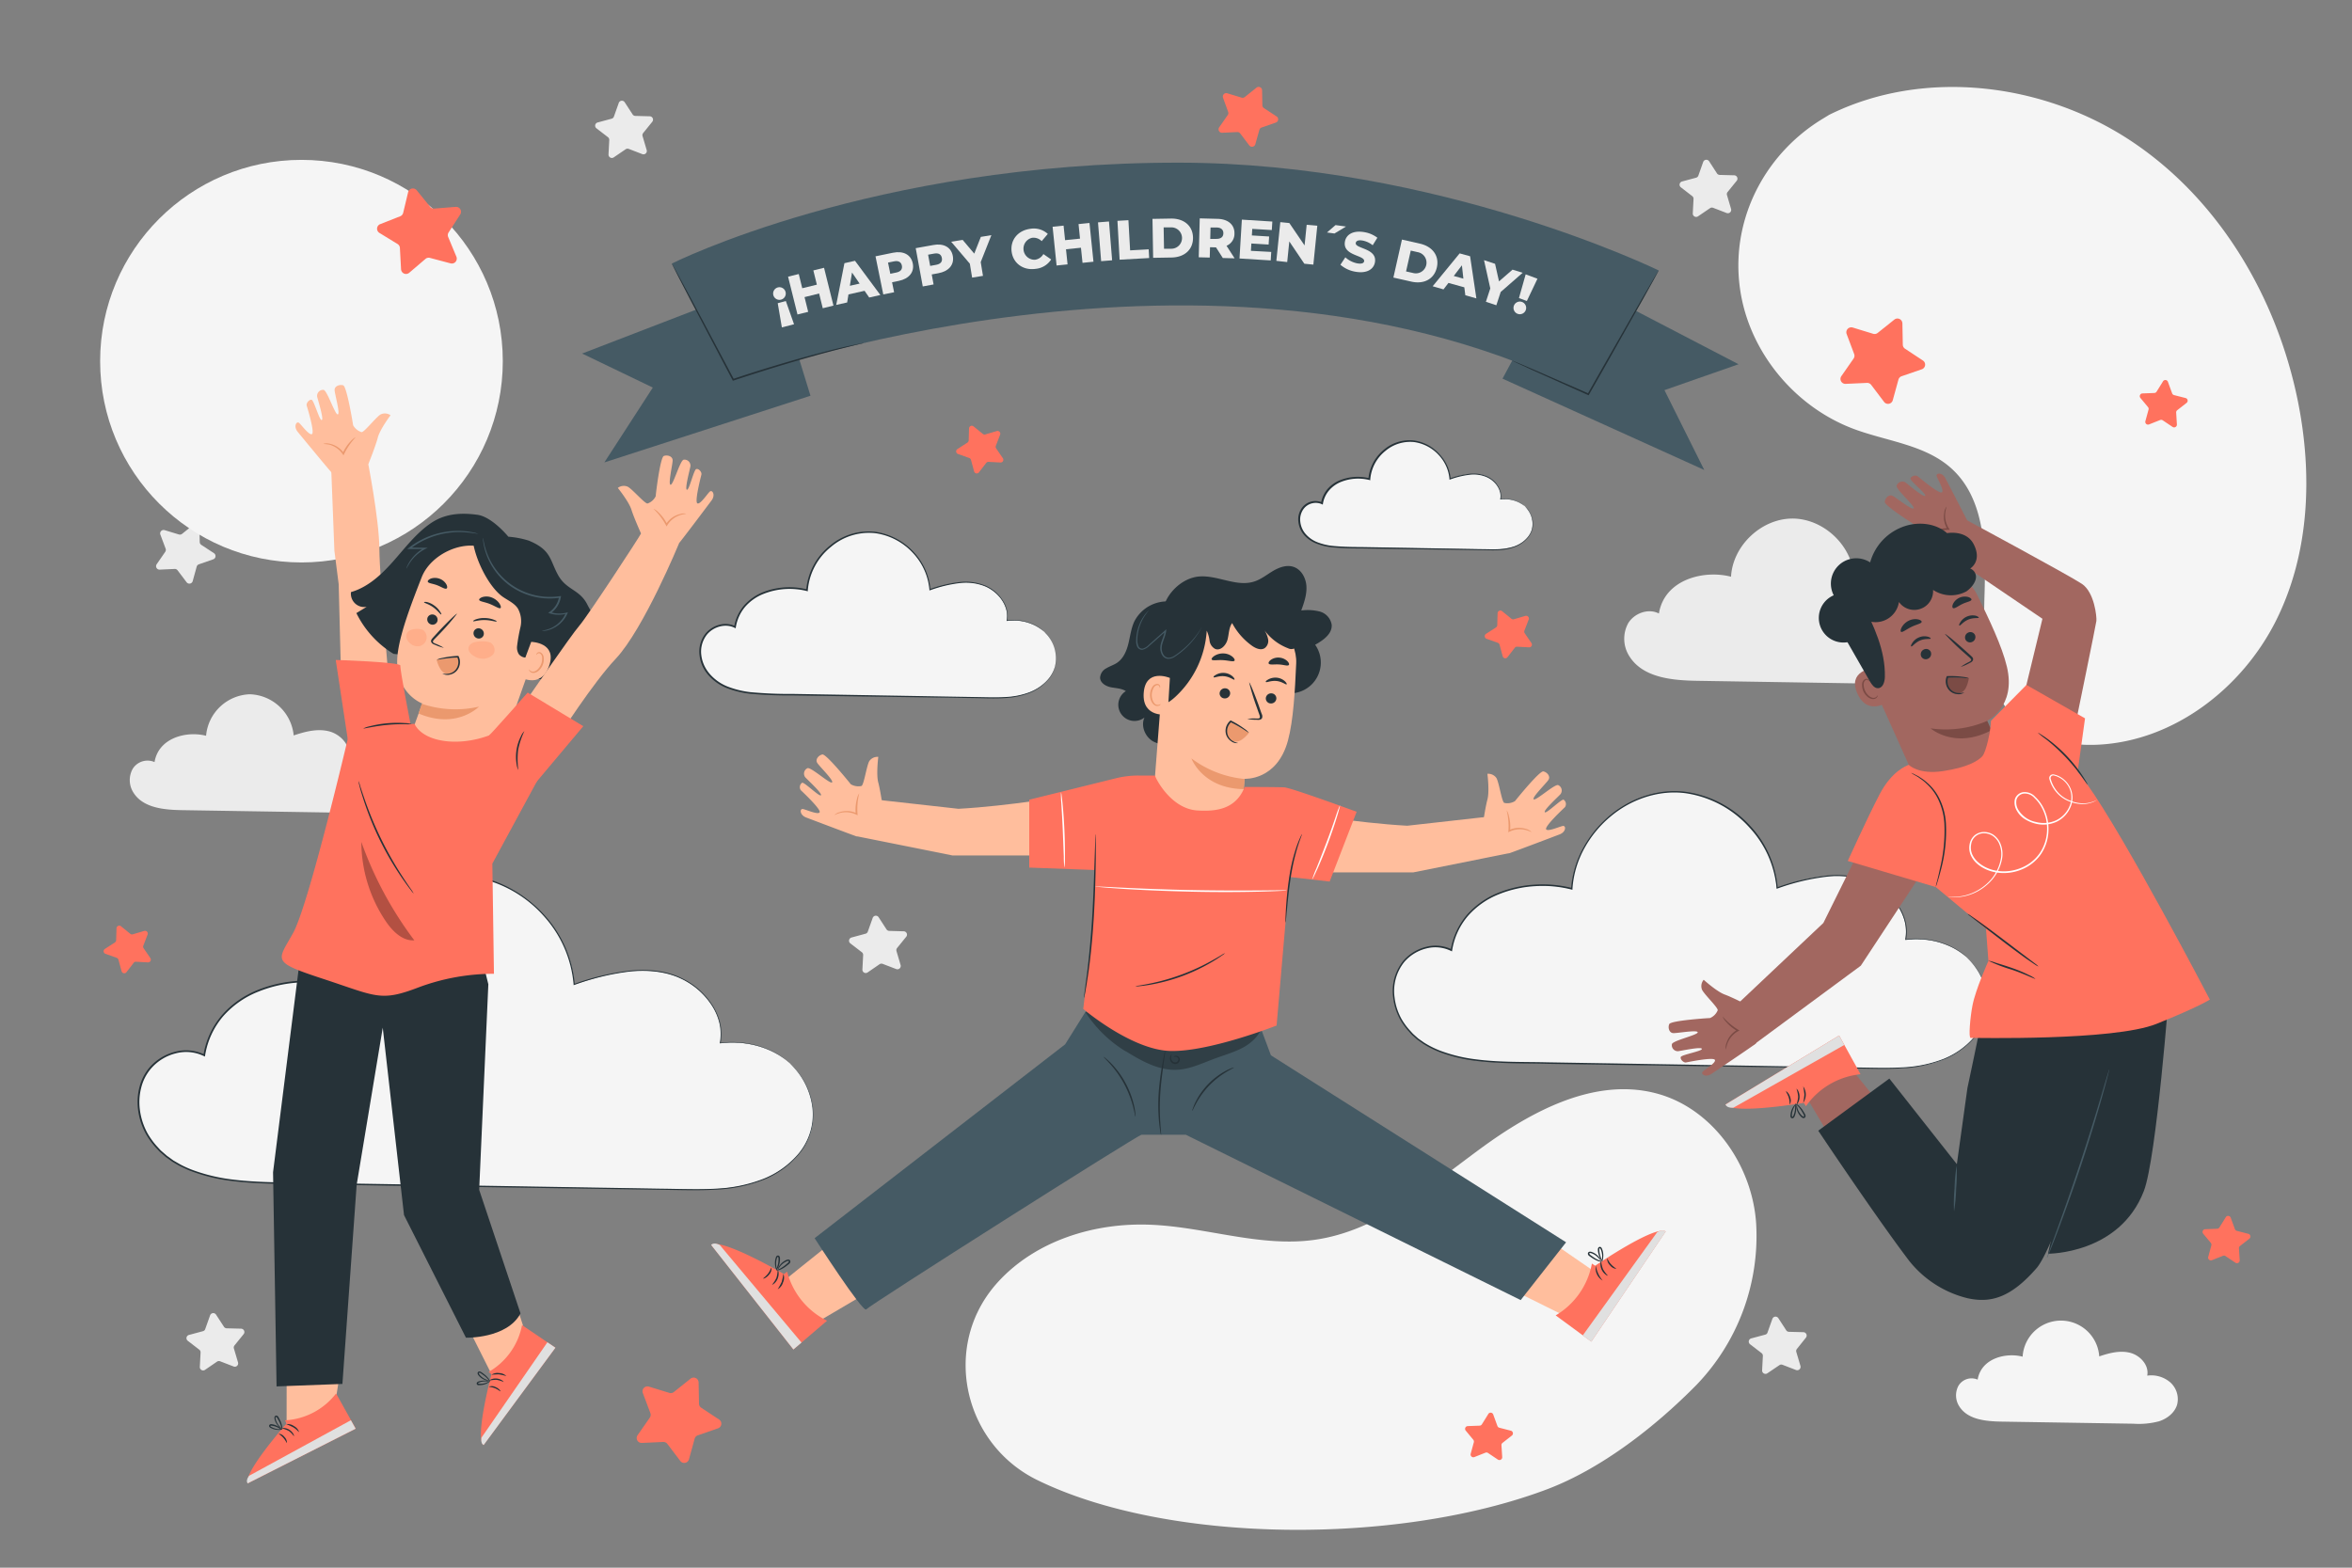 <svg xmlns="http://www.w3.org/2000/svg" viewBox="0 0 750 500"><rect x="0" y="0" width="750" height="500" fill="#808080" stroke="none"/><g id="background-complete"><path d="M63.6,168.1l.09,4.78a1.1,1.1,0,0,0,.5.9l4,2.63a1.1,1.1,0,0,1-.25,2l-4.51,1.57a1.11,1.11,0,0,0-.71.75l-1.27,4.6a1.1,1.1,0,0,1-1.94.38l-2.88-3.81a1.1,1.1,0,0,0-.93-.44l-4.78.22a1.1,1.1,0,0,1-.95-1.73L52.69,176a1.09,1.09,0,0,0,.13-1l-1.68-4.48a1.1,1.1,0,0,1,1.35-1.44l4.57,1.39a1.11,1.11,0,0,0,1-.2l3.74-3A1.1,1.1,0,0,1,63.6,168.1Z" style="fill:#ebebeb"></path><path d="M280.17,292.54l2.52,3.88a1.08,1.08,0,0,0,.87.48l4.62.13a1.06,1.06,0,0,1,.8,1.73l-2.91,3.59a1.09,1.09,0,0,0-.2,1l1.31,4.43a1.06,1.06,0,0,1-1.4,1.29l-4.31-1.65a1.09,1.09,0,0,0-1,.11l-3.81,2.62a1.06,1.06,0,0,1-1.66-.93l.24-4.62a1.06,1.06,0,0,0-.42-.9l-3.66-2.81a1.07,1.07,0,0,1,.37-1.88L276,297.8a1.06,1.06,0,0,0,.73-.68l1.55-4.35A1.06,1.06,0,0,1,280.17,292.54Z" style="fill:#ebebeb"></path><path d="M68.89,419.29l2.52,3.87a1.07,1.07,0,0,0,.87.49l4.62.12a1.07,1.07,0,0,1,.79,1.74l-2.9,3.59a1.06,1.06,0,0,0-.2,1l1.31,4.43a1.06,1.06,0,0,1-1.4,1.3l-4.31-1.66a1.09,1.09,0,0,0-1,.12l-3.81,2.61a1.06,1.06,0,0,1-1.66-.93l.24-4.61a1.06,1.06,0,0,0-.42-.9l-3.66-2.82a1.06,1.06,0,0,1,.37-1.87l4.46-1.2a1,1,0,0,0,.73-.67L67,419.51A1.06,1.06,0,0,1,68.89,419.29Z" style="fill:#ebebeb"></path><path d="M567.07,420.41l2.51,3.87a1.07,1.07,0,0,0,.87.49l4.62.12a1.07,1.07,0,0,1,.8,1.74L573,430.22a1.06,1.06,0,0,0-.19,1l1.31,4.43a1.07,1.07,0,0,1-1.41,1.3l-4.31-1.66a1.06,1.06,0,0,0-1,.12L563.57,438a1.07,1.07,0,0,1-1.67-.93l.24-4.61a1.07,1.07,0,0,0-.41-.9l-3.67-2.82a1.06,1.06,0,0,1,.37-1.87l4.47-1.2a1,1,0,0,0,.72-.67l1.55-4.36A1.07,1.07,0,0,1,567.07,420.41Z" style="fill:#ebebeb"></path><path d="M704.23,185.59l2.51,3.87a1.06,1.06,0,0,0,.87.48l4.62.13a1.06,1.06,0,0,1,.8,1.73l-2.91,3.59a1.08,1.08,0,0,0-.19,1l1.31,4.43a1.07,1.07,0,0,1-1.41,1.29l-4.31-1.65a1.09,1.09,0,0,0-1,.11l-3.8,2.62a1.07,1.07,0,0,1-1.67-.93l.24-4.62a1.07,1.07,0,0,0-.42-.9l-3.66-2.81a1.07,1.07,0,0,1,.37-1.88l4.47-1.19a1.07,1.07,0,0,0,.72-.68l1.55-4.35A1.07,1.07,0,0,1,704.23,185.59Z" style="fill:#ebebeb"></path><path d="M199.2,32.61l2.52,3.87a1.07,1.07,0,0,0,.87.49l4.61.12a1.07,1.07,0,0,1,.8,1.74l-2.9,3.59a1.06,1.06,0,0,0-.2,1l1.31,4.43a1.06,1.06,0,0,1-1.4,1.3l-4.31-1.66a1.09,1.09,0,0,0-1,.12L195.7,50.2a1.07,1.07,0,0,1-1.66-.94l.24-4.61a1.06,1.06,0,0,0-.42-.9l-3.66-2.82a1.06,1.06,0,0,1,.37-1.87l4.46-1.2a1.07,1.07,0,0,0,.73-.67l1.55-4.36A1.06,1.06,0,0,1,199.2,32.61Z" style="fill:#ebebeb"></path><path d="M545,51.43l2.51,3.88a1.1,1.1,0,0,0,.87.48l4.62.12a1.07,1.07,0,0,1,.8,1.74l-2.91,3.59a1.06,1.06,0,0,0-.19,1L552,66.64a1.07,1.07,0,0,1-1.41,1.3l-4.31-1.66a1.07,1.07,0,0,0-1,.12L541.46,69a1.07,1.07,0,0,1-1.67-.94l.24-4.61a1.07,1.07,0,0,0-.41-.9L536,59.75a1.06,1.06,0,0,1,.37-1.87l4.47-1.2a1.07,1.07,0,0,0,.73-.67l1.54-4.36A1.07,1.07,0,0,1,545,51.43Z" style="fill:#ebebeb"></path><path d="M627.42,197a14.91,14.91,0,0,0-11.7-3.37c1-5.27-3.56-10.36-8.77-11.69s-10.69.13-15.78,1.84c-.62-9.87-9.77-18.43-19.66-18.39s-19,8.67-19.52,18.55c-8.57-2.25-21.2.79-23,11.73-3.35-1.74-7.84-.12-9.8,3.11a10.33,10.33,0,0,0,.51,10.72c4.34,6.69,13.63,7.52,21.6,7.64l67.33,1.08c4.4.07,8.9.12,13.09-1.23s8.1-4.39,9.29-8.63A11.49,11.49,0,0,0,627.42,197Z" style="fill:#ebebeb"></path><path d="M687.52,63.31a9.25,9.25,0,0,0-7.29-2.1c.66-3.29-2.22-6.46-5.46-7.29s-6.67.08-9.84,1.15a12.24,12.24,0,0,0-24.43.09c-5.34-1.4-13.21.5-14.34,7.32A4.87,4.87,0,0,0,620,64.41a6.45,6.45,0,0,0,.32,6.69c2.71,4.17,8.5,4.68,13.47,4.76l42,.67a25.15,25.15,0,0,0,8.17-.76c2.61-.84,5-2.74,5.79-5.38A7.15,7.15,0,0,0,687.52,63.31Z" style="fill:#f5f5f5"></path><path d="M692,440.85a9.28,9.28,0,0,0-7.3-2.1c.66-3.29-2.21-6.46-5.46-7.29s-6.67.08-9.84,1.15a12.24,12.24,0,0,0-24.43.09c-5.34-1.4-13.21.5-14.34,7.32a4.87,4.87,0,0,0-6.11,1.94,6.45,6.45,0,0,0,.32,6.69c2.7,4.17,8.49,4.68,13.46,4.76l42,.67a25.1,25.1,0,0,0,8.16-.77c2.61-.84,5.05-2.74,5.79-5.38A7.17,7.17,0,0,0,692,440.85Z" style="fill:#f5f5f5"></path><path d="M114.75,102a9.26,9.26,0,0,0-7.29-2.1c.65-3.29-2.22-6.46-5.47-7.29s-6.66.08-9.84,1.15A12.67,12.67,0,0,0,79.89,82.24,12.7,12.7,0,0,0,67.72,93.8c-5.33-1.4-13.21.5-14.34,7.32a4.86,4.86,0,0,0-6.11,1.94,6.43,6.43,0,0,0,.32,6.68c2.7,4.17,8.5,4.69,13.47,4.77l42,.67a25.07,25.07,0,0,0,8.16-.77c2.62-.84,5-2.74,5.8-5.38A7.18,7.18,0,0,0,114.75,102Z" style="fill:#f5f5f5"></path><path d="M411.47,437.91a10.66,10.66,0,0,0-8.36-2.4c.75-3.76-2.54-7.4-6.26-8.35s-7.64.09-11.27,1.32a14,14,0,0,0-28,.1c-6.11-1.6-15.13.57-16.42,8.39a5.58,5.58,0,0,0-7,2.21,7.41,7.41,0,0,0,.37,7.67c3.1,4.77,9.73,5.36,15.43,5.45l48.08.77c3.14.05,6.36.09,9.35-.88s5.78-3.13,6.64-6.16A8.25,8.25,0,0,0,411.47,437.91Z" style="fill:#ebebeb"></path><path d="M119.54,244a10.66,10.66,0,0,0-8.36-2.4c.76-3.77-2.54-7.4-6.26-8.35s-7.63.09-11.27,1.31a14.53,14.53,0,0,0-14-13.13,14.52,14.52,0,0,0-13.94,13.24c-6.12-1.6-15.14.57-16.43,8.39a5.57,5.57,0,0,0-7,2.21,7.39,7.39,0,0,0,.36,7.66c3.1,4.78,9.74,5.37,15.43,5.46l48.08.77c3.15.05,6.36.09,9.35-.88s5.79-3.13,6.64-6.16A8.23,8.23,0,0,0,119.54,244Z" style="fill:#ebebeb"></path></g><g id="background-simple"><path d="M583.29,36.62l-2.07,1.26C563.71,48.5,553.15,67.71,554.43,88a53.3,53.3,0,0,0,1.07,7.75c3.94,18.42,17.86,34.44,35.7,41.09,10.49,3.9,22.57,5,30.89,12.41,10.84,9.64,11.18,26,10.73,40.42s-.07,30.79,10.81,40.39c6.82,6,16.5,7.93,25.63,7.44,24.16-1.28,45.75-18.11,56.49-39.52s11.7-46.61,7-70c-6.62-32.82-24.79-64-52.85-82.79S613.58,21.61,583.29,36.62Z" style="fill:#f5f5f5"></path><circle cx="96.13" cy="115.19" r="64.2" style="fill:#f5f5f5"></circle><path d="M560,390.29c-1.2-18.63-13.85-36.85-31.91-41.58-19.64-5.15-39.76,5.69-56.12,17.72s-32.67,26.19-52.78,29c-17.24,2.43-34.45-4-51.84-4.79-18.12-.87-37.17,5-49.31,18.46q-.57.63-1.11,1.29c-16.53,19.93-9.41,50.27,13.84,61.66,41.32,20.24,114.48,21,162.41,3,17.47-6.56,34.71-20.06,47.8-33.36A68.48,68.48,0,0,0,560,390.29Z" style="fill:#f5f5f5"></path></g><g id="Ribbon"><polygon points="223.45 98.19 185.62 112.76 208.17 123.61 192.72 147.48 258.44 126.22 252.94 108.32 223.45 98.19" style="fill:#455a64"></polygon><polygon points="518.42 97.46 554.38 116.17 530.76 124.43 543.45 149.89 479.12 120.77 487.98 104.24 518.42 97.46" style="fill:#455a64"></polygon><path d="M375.87,51.88c-97.65-.07-161.63,32.17-161.63,32.17l19.58,37.07S388,64.8,506.48,125.75l22.43-39.5S458.7,51.94,375.87,51.88Z" style="fill:#455a64"></path><path d="M275.43,109.4a5.48,5.48,0,0,1-.84.24l-2.41.57c-2.09.52-5.12,1.26-8.84,2.26-7.44,2-17.66,5-28.81,8.69l-.62.21-.22.07-.1-.2L219.8,95c-1.72-3.34-3.12-6-4.12-8-.46-.91-.82-1.64-1.09-2.18a4.2,4.2,0,0,1-.35-.77,7.12,7.12,0,0,1,.44.72l1.18,2.14,4.26,7.89L234.05,121l-.31-.13.63-.21c11.16-3.7,21.4-6.65,28.88-8.54,3.73-1,6.78-1.65,8.88-2.1l2.44-.49A5.31,5.31,0,0,1,275.43,109.4Z" style="fill:#263238"></path><path d="M528.91,86.25a4.92,4.92,0,0,1-.32.66l-1,1.85-3.74,6.75-12.49,22.16c-1.63,2.85-3.2,5.62-4.67,8.2l-.11.2-.21-.09L489,118.2l-5-2.3-1.33-.64c-.31-.15-.46-.23-.45-.25a3.43,3.43,0,0,1,.48.17l1.37.56,5.09,2.17,17.43,7.61-.32.1,4.66-8.21c4.91-8.6,9.37-16.39,12.62-22.09,1.62-2.77,2.94-5,3.88-6.66l1.08-1.8A3.18,3.18,0,0,1,528.91,86.25Z" style="fill:#263238"></path></g><g id="Text"><path d="M250.5,93.12a2,2,0,0,1-3.9,1,2,2,0,0,1,3.9-1Zm2.7,10.3-3.88,1L248,96.7l2.59-.68Z" style="fill:#ebebeb"></path><path d="M262.77,85.41l3,12.06-3.41.84-1.16-4.7-4.65,1.15,1.16,4.7-3.41.84-3-12.06,3.41-.84,1.11,4.53,4.66-1.14-1.12-4.54Z" style="fill:#ebebeb"></path><path d="M275.69,92.75l-5.13,1.15-.42,2.57-3.49.78,2.62-13.31,3.37-.76,8.09,10.91-3.56.8Zm-1.58-2.3-2.42-3.53L271,91.15Z" style="fill:#ebebeb"></path><path d="M291.06,84c.57,2.77-1.16,4.91-4.48,5.59l-2.12.44.65,3.18-3.45.7-2.48-12.16,5.56-1.14C288.06,79.93,290.49,81.22,291.06,84Zm-3.47.71c-.23-1.13-1.08-1.64-2.51-1.35l-1.91.39.73,3.57,1.91-.4C287.24,86.63,287.81,85.83,287.59,84.71Z" style="fill:#ebebeb"></path><path d="M303.83,81.64c.51,2.77-1.26,4.88-4.59,5.5l-2.13.39.59,3.19-3.45.64L292,79.15l5.58-1C300.9,77.51,303.32,78.85,303.83,81.64Zm-3.49.64c-.21-1.13-1-1.66-2.47-1.4l-1.92.35.66,3.58,1.92-.35C300,84.19,300.55,83.4,300.34,82.28Z" style="fill:#ebebeb"></path><path d="M312.73,83.58l.72,4.4-3.46.56-.73-4.44-5.95-7,3.65-.6,3.71,4.39,2.1-5.34,3.36-.55Z" style="fill:#ebebeb"></path><path d="M322.59,80.28c-.49-3.75,2-6.78,5.93-7.3a6.59,6.59,0,0,1,5.6,1.63l-1.95,2.3a3.65,3.65,0,0,0-3.09-1.06,3.55,3.55,0,0,0,.92,7,3.65,3.65,0,0,0,2.71-1.82l2.48,1.72a6.57,6.57,0,0,1-5,3C326.3,86.3,323.08,84,322.59,80.28Z" style="fill:#ebebeb"></path><path d="M347.41,71.11l1.27,12.36-3.49.36-.5-4.82-4.77.49.5,4.82-3.5.36-1.27-12.36,3.5-.36.48,4.64,4.76-.49-.47-4.64Z" style="fill:#ebebeb"></path><path d="M350.13,70.92l3.5-.28,1,12.38-3.5.28Z" style="fill:#ebebeb"></path><path d="M356.33,70.43l3.5-.2.54,9.62,5.92-.33.15,2.78-9.42.53Z" style="fill:#ebebeb"></path><path d="M367.5,69.81l5.87-.1c4.12-.07,7,2.28,7.05,6.09s-2.72,6.26-6.84,6.33l-5.87.1Zm5.89,9.52a3.41,3.41,0,1,0-.11-6.81l-2.22,0,.12,6.82Z" style="fill:#ebebeb"></path><path d="M387.76,78.9l-1.91-.05-.09,3.3-3.51-.09.32-12.41,5.68.15c3.38.08,5.47,1.89,5.39,4.73a4.12,4.12,0,0,1-2.53,3.86l2.58,4-3.76-.1Zm.2-6.34-1.95,0-.09,3.63,1.95,0c1.45,0,2.2-.62,2.23-1.75S389.42,72.59,388,72.56Z" style="fill:#ebebeb"></path><path d="M405.37,80.35l-.17,2.71-9.95-.62L396,70.05l9.72.61-.17,2.71L399.32,73l-.13,2.09,5.51.34L404.53,78l-5.5-.34L398.89,80Z" style="fill:#ebebeb"></path><path d="M420.06,72,418.8,84.4l-2.88-.29L411.13,77l-.67,6.58L407,83.2l1.26-12.35,2.88.29L416,78.28l.67-6.59Z" style="fill:#ebebeb"></path><path d="M425.87,71.79l3.34.46-3.67,2.22-2.39-.32Z" style="fill:#ebebeb"></path><path d="M427.43,84.44,429,82.07A7.89,7.89,0,0,0,432.83,84c1.43.23,2.06-.08,2.16-.67.32-2-6.88-1.68-6.13-6.23.36-2.18,2.44-3.68,6.08-3.08a9.48,9.48,0,0,1,4.27,1.8l-1.49,2.4a7.29,7.29,0,0,0-3.24-1.5c-1.45-.24-2.06.16-2.16.77-.31,1.88,6.87,1.62,6.12,6.14-.35,2.13-2.43,3.66-6.07,3.06A9.81,9.81,0,0,1,427.43,84.44Z" style="fill:#ebebeb"></path><path d="M447.05,76.41l5.73,1.3c4,.9,6.24,3.86,5.4,7.58s-4.12,5.44-8.14,4.53l-5.72-1.29Zm3.47,10.64a3.41,3.41,0,1,0,1.5-6.64l-2.16-.49-1.5,6.65Z" style="fill:#ebebeb"></path><path d="M466.94,91.64l-5.06-1.4L460.3,92.3l-3.45-1,8.6-10.49,3.33.92,2,13.44-3.52-1Zm-.3-2.77-.47-4.25-2.6,3.4Z" style="fill:#ebebeb"></path><path d="M478.54,93.12l-1.39,4.24-3.33-1.1,1.4-4.28-2-9,3.52,1.16,1.26,5.6L482.31,86,485.55,87Z" style="fill:#ebebeb"></path><path d="M482.75,97.5a2,2,0,0,1,3.78,1.4,2,2,0,0,1-3.78-1.4Zm3.75-10,3.76,1.4L486.88,96l-2.52-.93Z" style="fill:#ebebeb"></path></g><g id="Clouds"><path d="M251.84,339.11c-5.92-5.29-14.32-7.37-22.19-6.39,2-10-6.75-19.64-16.62-22.17s-20.28.24-29.94,3.49c-1.18-18.72-18.54-35-37.3-34.89s-36,16.45-37,35.18c-16.24-4.26-40.19,1.51-43.63,22.27-6.35-3.3-14.88-.24-18.59,5.88s-2.92,14.34,1,20.35c8.22,12.69,25.85,14.25,41,14.49l127.69,2c8.35.13,16.89.24,24.84-2.33s15.36-8.33,17.62-16.37C260.79,353,257.76,344.4,251.84,339.11Z" style="fill:#f5f5f5"></path><path d="M251.84,339.11s.35.31,1,.95a21.89,21.89,0,0,1,2.61,3.16,23,23,0,0,1,2.93,6,23.55,23.55,0,0,1,.89,4.17,20.37,20.37,0,0,1-.06,4.86,19.83,19.83,0,0,1-4.74,10.25,28.81,28.81,0,0,1-11,7.79,47.52,47.52,0,0,1-15.24,3.13c-5.52.34-11.35.12-17.47.05l-86-1.31L100,377.75c-8.46-.21-17.14,0-25.92-1.08a55.8,55.8,0,0,1-13-3.11c-1.07-.37-2.07-.89-3.1-1.36s-2-1.09-3-1.67l-1.4-1-.7-.5-.64-.56-1.3-1.13c-.41-.4-.78-.84-1.18-1.25a23.28,23.28,0,0,1-2.14-2.7,19,19,0,0,1-1.73-3A21.32,21.32,0,0,1,44,353.72a19.11,19.11,0,0,1,.47-7,15.64,15.64,0,0,1,3.21-6.26,16,16,0,0,1,8.15-5,13.42,13.42,0,0,1,9.41.91l-.37.18a25.79,25.79,0,0,1,5.9-12.78,29.76,29.76,0,0,1,11.37-8,41.58,41.58,0,0,1,13.34-2.95,42.86,42.86,0,0,1,13.34,1.24l-.32.23a35.72,35.72,0,0,1,4.5-15.09,40.57,40.57,0,0,1,9.84-11.74c7.81-6.43,18-9.54,27.33-8.25a36.61,36.61,0,0,1,13.06,4.38,41,41,0,0,1,10.34,8.23A37.58,37.58,0,0,1,183.28,314l-.25-.16a79.62,79.62,0,0,1,17.88-4.27c5.77-.55,11.42,0,16.09,2.22a23.83,23.83,0,0,1,10.54,9.36,18.06,18.06,0,0,1,2.25,5.86,16.49,16.49,0,0,1,0,5.7l-.12-.12a30.83,30.83,0,0,1,10.21.46,28.28,28.28,0,0,1,7,2.53,25.52,25.52,0,0,1,3.83,2.49c.79.66,1.17,1,1.17,1s-.41-.32-1.2-1a27.87,27.87,0,0,0-3.85-2.43,28.34,28.34,0,0,0-7-2.47,30.81,30.81,0,0,0-10.14-.41l-.14,0,0-.15a16.29,16.29,0,0,0,0-5.62,18,18,0,0,0-2.24-5.77,23.68,23.68,0,0,0-10.44-9.22c-4.62-2.13-10.21-2.71-15.94-2.15a80,80,0,0,0-17.79,4.28l-.23.08,0-.24a37.24,37.24,0,0,0-9.62-21.93,38.49,38.49,0,0,0-23.15-12.44c-9.25-1.27-19.25,1.81-27,8.17a40,40,0,0,0-9.71,11.61A35.29,35.29,0,0,0,109,314.35l0,.3-.29-.07a42.42,42.42,0,0,0-13.18-1.23,41.23,41.23,0,0,0-13.17,2.93,29.28,29.28,0,0,0-11.18,7.82,25.42,25.42,0,0,0-5.78,12.54l-.06.35-.32-.16a12.93,12.93,0,0,0-9-.87,15.38,15.38,0,0,0-7.88,4.86,14.86,14.86,0,0,0-3.1,6.05,18.51,18.51,0,0,0-.47,6.79,21.12,21.12,0,0,0,1.83,6.53,18.56,18.56,0,0,0,1.69,2.93,22.32,22.32,0,0,0,2.1,2.64c.38.41.75.84,1.15,1.23l1.27,1.1.63.55.69.49,1.37,1c1,.56,1.92,1.15,2.92,1.64a33.33,33.33,0,0,0,3.06,1.34,55.82,55.82,0,0,0,12.86,3.09c8.72,1.09,17.39.86,25.86,1.08l24.85.41,86,1.43c6.12.07,12,.31,17.44,0A47.44,47.44,0,0,0,243.38,376a28.55,28.55,0,0,0,10.93-7.68A19.67,19.67,0,0,0,259,358.2a20.52,20.52,0,0,0,.08-4.81,23.07,23.07,0,0,0-6.29-13.29Z" style="fill:#263238"></path><path d="M332.76,201.33a14.86,14.86,0,0,0-11.7-3.36c1.05-5.27-3.56-10.36-8.76-11.7s-10.7.13-15.79,1.85c-.62-9.87-9.77-18.44-19.66-18.4s-19,8.67-19.52,18.55c-8.56-2.25-21.19.79-23,11.74-3.35-1.74-7.85-.13-9.81,3.1a10.37,10.37,0,0,0,.51,10.73c4.34,6.69,13.63,7.51,21.6,7.64L314,222.55c4.4.07,8.9.13,13.09-1.22s8.1-4.4,9.3-8.64A11.53,11.53,0,0,0,332.76,201.33Z" style="fill:#f5f5f5"></path><path d="M332.76,201.33l.55.49a11.44,11.44,0,0,1,1.39,1.67,12,12,0,0,1,1.56,3.15,10.86,10.86,0,0,1,.45,4.78,10.5,10.5,0,0,1-2.5,5.44,15.38,15.38,0,0,1-5.83,4.13,24.94,24.94,0,0,1-8.05,1.66c-2.91.19-6,.07-9.22,0L265.78,222l-13.1-.2a135.25,135.25,0,0,1-13.68-.56,29.65,29.65,0,0,1-6.87-1.65,15.18,15.18,0,0,1-6-4,12.11,12.11,0,0,1-2.06-3,11.38,11.38,0,0,1-1-3.57,9.29,9.29,0,0,1,2-7.07,8.57,8.57,0,0,1,4.36-2.69,7.2,7.2,0,0,1,5.06.49l-.38.18a13.92,13.92,0,0,1,3.14-6.8,15.86,15.86,0,0,1,6-4.23,23.06,23.06,0,0,1,14.14-.9l-.31.23A20.31,20.31,0,0,1,264.69,174a19.08,19.08,0,0,1,14.49-4.37,20.6,20.6,0,0,1,12.4,6.69,19.88,19.88,0,0,1,5.12,11.76l-.25-.17a42.55,42.55,0,0,1,9.45-2.25,16.66,16.66,0,0,1,8.52,1.19,12.62,12.62,0,0,1,5.58,5,9.51,9.51,0,0,1,1.19,3.11,8.78,8.78,0,0,1,0,3l-.11-.13a15.49,15.49,0,0,1,9.09,1.61,12.87,12.87,0,0,1,2,1.32c.41.35.61.54.61.54s-.22-.16-.64-.5a15.4,15.4,0,0,0-2-1.27,15.63,15.63,0,0,0-9-1.49l-.15,0,0-.15c.85-3.72-1.79-8.58-6.66-10.79a16.47,16.47,0,0,0-8.37-1.12,42.17,42.17,0,0,0-9.36,2.27l-.23.07,0-.24a19.5,19.5,0,0,0-5.05-11.5,20.18,20.18,0,0,0-12.15-6.52A18.66,18.66,0,0,0,265,174.4a19.84,19.84,0,0,0-7.41,13.88l0,.31-.29-.08a22.55,22.55,0,0,0-13.82.9,15.19,15.19,0,0,0-5.84,4.09,13.37,13.37,0,0,0-3,6.55l-.06.35-.31-.16c-2.88-1.48-6.68-.4-8.78,2.08a8.79,8.79,0,0,0-1.85,6.68,10.85,10.85,0,0,0,1,3.4,11.51,11.51,0,0,0,2,2.9,14.83,14.83,0,0,0,5.8,3.83,29.35,29.35,0,0,0,6.76,1.62,133.29,133.29,0,0,0,13.62.57l13.1.22,45.33.78c3.23.05,6.3.17,9.19,0a24.81,24.81,0,0,0,8-1.6,15.15,15.15,0,0,0,5.75-4,10.43,10.43,0,0,0,2.49-5.31,10.89,10.89,0,0,0-.4-4.7,12.36,12.36,0,0,0-1.5-3.15,11.81,11.81,0,0,0-1.34-1.68C332.93,201.52,332.76,201.33,332.76,201.33Z" style="fill:#263238"></path><path d="M486.19,161.4a9.78,9.78,0,0,0-7.68-2.21c.69-3.46-2.33-6.8-5.75-7.68s-7,.08-10.37,1.21a12.89,12.89,0,0,0-25.73.1c-5.62-1.47-13.91.52-15.1,7.71a5.13,5.13,0,0,0-6.44,2,6.79,6.79,0,0,0,.34,7c2.84,4.4,9,4.93,14.18,5l44.21.7a26.41,26.41,0,0,0,8.6-.8c2.75-.89,5.32-2.89,6.1-5.67A7.56,7.56,0,0,0,486.19,161.4Z" style="fill:#f5f5f5"></path><path d="M486.19,161.4a5.5,5.5,0,0,1,1.29,1.4,8,8,0,0,1,1,2.08,7.17,7.17,0,0,1,.3,3.15c-.25,2.42-2.31,5-5.48,6.32a16.49,16.49,0,0,1-5.3,1.11c-1.92.12-3.94,0-6.06,0l-29.77-.42-8.6-.13a88.7,88.7,0,0,1-9-.37,19.63,19.63,0,0,1-4.54-1.09,10.06,10.06,0,0,1-4-2.62,7.65,7.65,0,0,1-2-4.38,6.15,6.15,0,0,1,1.31-4.71,5.34,5.34,0,0,1,6.29-1.47l-.38.19a9.2,9.2,0,0,1,2.09-4.51,10.31,10.31,0,0,1,4-2.8,15.22,15.22,0,0,1,9.34-.6l-.32.23a13.43,13.43,0,0,1,5-9.4,12.61,12.61,0,0,1,9.58-2.88A13.52,13.52,0,0,1,459.2,145a13.08,13.08,0,0,1,3.38,7.76l-.25-.17a27.71,27.71,0,0,1,6.22-1.47,11.05,11.05,0,0,1,5.63.79c3.27,1.51,5,4.82,4.43,7.35l-.11-.13a10.15,10.15,0,0,1,6,1.08,6.59,6.59,0,0,1,1.71,1.24s-.15-.1-.42-.32a11.25,11.25,0,0,0-1.34-.83,10.3,10.3,0,0,0-5.91-1l-.15,0,0-.14c.55-2.43-1.18-5.6-4.36-7a10.6,10.6,0,0,0-5.47-.73,27.46,27.46,0,0,0-6.13,1.49l-.23.08,0-.25a12.73,12.73,0,0,0-3.31-7.5A13.17,13.17,0,0,0,451,141a12.23,12.23,0,0,0-9.22,2.81,12.94,12.94,0,0,0-4.83,9.06l0,.3-.29-.08a14.79,14.79,0,0,0-9,.59,9.85,9.85,0,0,0-3.8,2.67,8.69,8.69,0,0,0-2,4.25l-.05.35-.32-.16a4.85,4.85,0,0,0-5.66,1.34,5.71,5.71,0,0,0-1.19,4.32,7.11,7.11,0,0,0,1.9,4.09,9.57,9.57,0,0,0,3.78,2.49,18.78,18.78,0,0,0,4.41,1.06,86.94,86.94,0,0,0,8.94.38l8.6.15,29.76.53c2.12,0,4.14.12,6,0a16.35,16.35,0,0,0,5.21-1c3.1-1.22,5.12-3.74,5.39-6.08a7.49,7.49,0,0,0-1.22-5.14A11,11,0,0,0,486.19,161.4Z" style="fill:#263238"></path><path d="M627.07,305.29c-5.2-4.65-12.6-6.49-19.53-5.62,1.76-8.8-5.93-17.29-14.62-19.51s-17.85.21-26.35,3.07c-1-16.47-16.31-30.77-32.82-30.7s-31.67,14.47-32.58,31c-14.29-3.76-35.37,1.32-38.39,19.59-5.59-2.91-13.1-.21-16.36,5.18s-2.58,12.62.85,17.9c7.23,11.17,22.75,12.54,36.05,12.75l112.37,1.8c7.35.11,14.86.21,21.86-2s13.52-7.33,15.51-14.41C635,317.53,632.28,310,627.07,305.29Z" style="fill:#f5f5f5"></path><path d="M627.07,305.29s.32.28.91.83a20.07,20.07,0,0,1,2.3,2.78,20.52,20.52,0,0,1,2.58,5.27,20.26,20.26,0,0,1,.79,3.67,18.12,18.12,0,0,1,0,4.28,17.51,17.51,0,0,1-4.17,9,25.43,25.43,0,0,1-9.7,6.86,42,42,0,0,1-13.41,2.76c-4.86.3-10,.1-15.38.05l-75.66-1.16-21.87-.34c-7.45-.18-15.09,0-22.81-.94a49.3,49.3,0,0,1-11.44-2.75,30.56,30.56,0,0,1-5.34-2.66l-1.23-.87-.62-.44-.57-.49-1.14-1c-.36-.35-.69-.73-1-1.1a20.78,20.78,0,0,1-1.89-2.38,16.54,16.54,0,0,1-1.52-2.65,18.73,18.73,0,0,1-1.65-5.89,15.34,15.34,0,0,1,3.24-11.68,14.17,14.17,0,0,1,7.19-4.43,11.93,11.93,0,0,1,8.31.81l-.38.19a22.87,22.87,0,0,1,5.2-11.27,26.3,26.3,0,0,1,10-7,36.7,36.7,0,0,1,11.75-2.6,38.2,38.2,0,0,1,11.75,1.09l-.32.23a31.57,31.57,0,0,1,4-13.29,35.9,35.9,0,0,1,8.67-10.34c6.88-5.66,15.81-8.4,24.07-7.26a34.23,34.23,0,0,1,20.61,11.11,33,33,0,0,1,8.53,19.53l-.25-.17a70.51,70.51,0,0,1,15.74-3.75,27.68,27.68,0,0,1,14.18,2,21,21,0,0,1,9.27,8.24,16,16,0,0,1,2,5.16,14.61,14.61,0,0,1,0,5l-.12-.13a27.31,27.31,0,0,1,9,.42,24.33,24.33,0,0,1,6.17,2.23,22.2,22.2,0,0,1,3.37,2.19c.69.58,1,.89,1,.89l-1.06-.85a23.85,23.85,0,0,0-3.38-2.14,25.41,25.41,0,0,0-6.15-2.17,27.12,27.12,0,0,0-8.92-.35h-.15l0-.14a14.61,14.61,0,0,0,0-4.94,15.7,15.7,0,0,0-2-5.08,20.79,20.79,0,0,0-9.18-8.1,27.44,27.44,0,0,0-14-1.89,70.26,70.26,0,0,0-15.65,3.77l-.23.08,0-.25A32.65,32.65,0,0,0,557.92,264a33.85,33.85,0,0,0-20.35-11c-8.14-1.11-16.93,1.6-23.72,7.19a35.23,35.23,0,0,0-8.54,10.21,31,31,0,0,0-3.89,13.08l0,.31-.29-.08a37.45,37.45,0,0,0-11.59-1.08,36.41,36.41,0,0,0-11.58,2.58,25.73,25.73,0,0,0-9.83,6.88,22.21,22.21,0,0,0-5.07,11l-.06.35-.32-.16a11.38,11.38,0,0,0-7.94-.76,13.57,13.57,0,0,0-6.92,4.26,14.83,14.83,0,0,0-3.13,11.28,18.61,18.61,0,0,0,1.61,5.73,15.68,15.68,0,0,0,1.48,2.58,19.73,19.73,0,0,0,1.84,2.32c.34.36.67.74,1,1.08l1.11,1,.56.49.6.42,1.21.85a29.91,29.91,0,0,0,5.25,2.62,49,49,0,0,0,11.31,2.72c7.67,1,15.31.76,22.75.95l21.87.36L591,340.45c5.38.06,10.51.27,15.35,0a41.4,41.4,0,0,0,13.32-2.69,25.28,25.28,0,0,0,9.62-6.75,17.36,17.36,0,0,0,4.16-8.9,18.28,18.28,0,0,0,.07-4.23,19.88,19.88,0,0,0-3.28-8.9,20.84,20.84,0,0,0-2.25-2.8Z" style="fill:#263238"></path></g><g id="Stars"><path d="M402.45,28.8l.09,4.78a1.13,1.13,0,0,0,.5.9l4,2.63a1.1,1.1,0,0,1-.25,2l-4.51,1.57a1.1,1.1,0,0,0-.7.75L400.3,46a1.1,1.1,0,0,1-1.94.37l-2.89-3.81a1.13,1.13,0,0,0-.93-.44l-4.77.22a1.1,1.1,0,0,1-1-1.73l2.73-3.92a1.09,1.09,0,0,0,.13-1L390,31.19a1.1,1.1,0,0,1,1.35-1.44l4.58,1.39a1.12,1.12,0,0,0,1-.19l3.74-3A1.1,1.1,0,0,1,402.45,28.8Z" style="fill:#FF725E"></path><path d="M476.19,451.24l1.31,3.58a.86.86,0,0,0,.6.54l3.69.95a.88.88,0,0,1,.32,1.54l-3,2.35a.87.87,0,0,0-.33.75l.24,3.79a.89.89,0,0,1-1.37.79l-3.16-2.12a.87.87,0,0,0-.81-.09l-3.54,1.4a.88.88,0,0,1-1.17-1.05l1-3.66a.88.88,0,0,0-.16-.8l-2.43-2.94a.88.88,0,0,1,.64-1.43l3.81-.14a.88.88,0,0,0,.7-.41l2-3.21A.88.88,0,0,1,476.19,451.24Z" style="fill:#FF725E"></path><path d="M711.35,388.45l1.31,3.57a.89.89,0,0,0,.61.55l3.68.95a.88.88,0,0,1,.33,1.54l-3,2.35a.84.84,0,0,0-.33.74l.24,3.8a.88.88,0,0,1-1.37.78l-3.16-2.12a.86.86,0,0,0-.81-.08l-3.54,1.4a.88.88,0,0,1-1.16-1.06l1-3.66a.89.89,0,0,0-.17-.8l-2.43-2.93a.88.88,0,0,1,.65-1.44l3.8-.14a.87.87,0,0,0,.71-.41l2-3.21A.88.88,0,0,1,711.35,388.45Z" style="fill:#FF725E"></path><path d="M691.34,121.89l1.31,3.57a.89.89,0,0,0,.6.55l3.69.94a.88.88,0,0,1,.32,1.54l-3,2.35a.87.87,0,0,0-.33.75l.23,3.8a.88.88,0,0,1-1.36.78l-3.16-2.12a.9.9,0,0,0-.81-.09l-3.54,1.4a.87.87,0,0,1-1.17-1.05l1-3.66a.88.88,0,0,0-.16-.8l-2.43-2.93a.88.88,0,0,1,.64-1.44l3.81-.14a.88.88,0,0,0,.7-.41l2-3.21A.88.88,0,0,1,691.34,121.89Z" style="fill:#FF725E"></path><path d="M606.63,103.12l.13,6.82a1.57,1.57,0,0,0,.71,1.28l5.7,3.76a1.57,1.57,0,0,1-.35,2.8L606.37,120a1.58,1.58,0,0,0-1,1.07l-1.81,6.58a1.57,1.57,0,0,1-2.77.53l-4.12-5.44a1.59,1.59,0,0,0-1.33-.62l-6.81.31a1.57,1.57,0,0,1-1.36-2.47l3.9-5.6a1.59,1.59,0,0,0,.18-1.45l-2.4-6.39a1.58,1.58,0,0,1,1.93-2.06l6.53,2a1.56,1.56,0,0,0,1.43-.27l5.33-4.26A1.58,1.58,0,0,1,606.63,103.12Z" style="fill:#FF725E"></path><path d="M222.77,440.89l.13,6.82a1.57,1.57,0,0,0,.71,1.28l5.7,3.76a1.57,1.57,0,0,1-.35,2.8l-6.45,2.24a1.58,1.58,0,0,0-1,1.06l-1.81,6.58a1.57,1.57,0,0,1-2.77.53l-4.12-5.43a1.57,1.57,0,0,0-1.33-.63l-6.81.31a1.57,1.57,0,0,1-1.36-2.47l3.9-5.59a1.61,1.61,0,0,0,.18-1.46l-2.4-6.38a1.57,1.57,0,0,1,1.93-2.06l6.53,2a1.57,1.57,0,0,0,1.43-.28l5.33-4.26A1.58,1.58,0,0,1,222.77,440.89Z" style="fill:#FF725E"></path><path d="M132.86,60.66l4.3,5.29a1.56,1.56,0,0,0,1.35.57l6.8-.54a1.57,1.57,0,0,1,1.45,2.42l-3.71,5.73a1.57,1.57,0,0,0-.13,1.46l2.62,6.3A1.57,1.57,0,0,1,143.69,84l-6.6-1.75a1.56,1.56,0,0,0-1.42.33L130.49,87a1.58,1.58,0,0,1-2.6-1.11l-.37-6.82a1.58,1.58,0,0,0-.75-1.25L121,74.29a1.57,1.57,0,0,1,.25-2.81L127.56,69a1.57,1.57,0,0,0,1-1.1l1.59-6.64A1.57,1.57,0,0,1,132.86,60.66Z" style="fill:#FF725E"></path><path d="M479,194.94l2.95,2.4a.89.89,0,0,0,.8.16l3.65-1.07a.88.88,0,0,1,1.07,1.16l-1.37,3.55a.9.9,0,0,0,.09.81l2.15,3.14a.87.87,0,0,1-.77,1.37l-3.8-.2a.86.86,0,0,0-.74.34l-2.32,3a.87.87,0,0,1-1.54-.31l-1-3.68a.93.93,0,0,0-.56-.6l-3.58-1.27a.88.88,0,0,1-.18-1.57l3.19-2.06a.91.91,0,0,0,.4-.72l.11-3.8A.88.88,0,0,1,479,194.94Z" style="fill:#FF725E"></path><path d="M310.45,136l2.95,2.39a.86.86,0,0,0,.8.17l3.65-1.08a.88.88,0,0,1,1.07,1.16l-1.37,3.55a.9.9,0,0,0,.09.81l2.15,3.14a.87.87,0,0,1-.77,1.37l-3.8-.2a.86.86,0,0,0-.74.34l-2.32,3a.87.87,0,0,1-1.54-.31l-1-3.67a.89.89,0,0,0-.56-.6l-3.58-1.28a.87.87,0,0,1-.18-1.56l3.19-2.07a.9.9,0,0,0,.4-.71l.11-3.81A.88.88,0,0,1,310.45,136Z" style="fill:#FF725E"></path><path d="M38.59,295.43l2.95,2.4a.89.89,0,0,0,.8.16L46,296.91a.88.88,0,0,1,1.07,1.16l-1.37,3.55a.87.87,0,0,0,.1.81l2.14,3.14a.87.87,0,0,1-.77,1.37l-3.8-.2a.87.87,0,0,0-.74.34l-2.32,3a.88.88,0,0,1-1.54-.31l-1-3.68a.89.89,0,0,0-.56-.6l-3.58-1.28a.87.87,0,0,1-.18-1.56l3.19-2.07a.89.89,0,0,0,.4-.71l.11-3.81A.88.88,0,0,1,38.59,295.43Z" style="fill:#FF725E"></path></g><g id="character-3"><polygon points="575.33 348.73 586.37 367.35 603.57 357.29 589.29 339.57 575.33 348.73" style="fill:#a26760"></polygon><path d="M575.87,352.81l-.66-1.07s-22.69,3.85-25,.52l36.25-22,6.82,12.36A24.24,24.24,0,0,0,575.87,352.81Z" style="fill:#FF725E"></path><path d="M586.46,330.28l1.64,3-35.34,20s-2,.28-2.55-1Z" style="fill:#e0e0e0"></path><path d="M572.85,347.23s.28.18.53.64a4.18,4.18,0,0,1,.46,1.93,4,4,0,0,1-.48,1.93c-.24.45-.48.66-.53.63a9.87,9.87,0,0,0,.56-2.56A10.38,10.38,0,0,0,572.85,347.23Z" style="fill:#263238"></path><path d="M575,346.49a4.57,4.57,0,0,1,0,5.24,24.45,24.45,0,0,0,.38-2.62A26.22,26.22,0,0,0,575,346.49Z" style="fill:#263238"></path><path d="M569.52,348.07c.07-.1,1,.61,1.32,1.88a2.84,2.84,0,0,1-.08,2.3c-.13,0,0-1-.36-2.17S569.42,348.16,569.52,348.07Z" style="fill:#263238"></path><path d="M572.55,352.06a2.64,2.64,0,0,1,1.33.86,7.94,7.94,0,0,1,1.06,1.35l.52.85a3,3,0,0,1,.25.51.81.81,0,0,1-.08.72.63.63,0,0,1-.74.22,1.38,1.38,0,0,1-.52-.34,4.41,4.41,0,0,1-.67-.78,5.13,5.13,0,0,1-.74-1.57,2.74,2.74,0,0,1-.09-1.58c.08,0,.09.6.4,1.48a5.26,5.26,0,0,0,.77,1.42,4.24,4.24,0,0,0,.64.71c.22.22.52.32.58.18s0-.44-.19-.75l-.49-.85a10.57,10.57,0,0,0-.94-1.36C573,352.42,572.52,352.13,572.55,352.06Z" style="fill:#263238"></path><path d="M572.37,352.32s0-.09.11-.24l.08-.12,0,.15a5.18,5.18,0,0,1,.19,1.78,6.11,6.11,0,0,1-.23,1.38,7.32,7.32,0,0,1-.25.75,1.41,1.41,0,0,1-.25.41.67.67,0,0,1-.54.23.59.59,0,0,1-.53-.52,2.05,2.05,0,0,1,0-.55,6.48,6.48,0,0,1,.16-.95,5.5,5.5,0,0,1,.63-1.5c.49-.78,1-1.12,1-1.09s-.33.47-.72,1.25a6.43,6.43,0,0,0-.5,1.43,6.16,6.16,0,0,0-.12.89c0,.32,0,.62.12.59.26,0,.46-.65.6-1.06a6.86,6.86,0,0,0,.27-1.3,10.88,10.88,0,0,0,.05-1.71l.12,0C572.46,352.29,572.39,352.34,572.37,352.32Z" style="fill:#263238"></path><path d="M601.28,254.3c-1.25,2.54-19.85,40.07-19.85,40.07l-29.95,28.28L559,333.37,593.37,308l24.92-37.86Z" style="fill:#a26760"></path><path d="M558.09,321s-5.53-2.86-8.09-3.79-6.73-4.72-6.73-4.72a3.12,3.12,0,0,0-.53,3.18c.81,1.62,5.11,5.66,5,6.55a4.63,4.63,0,0,1-2.45,2.48c-.5,0-12.5.78-13,1.93s0,2.78,1.23,2.87,7.81-1.13,7.84-.25-8.14,2.66-8.23,3.81a1.91,1.91,0,0,0,2,2.21c1.26-.17,7.41-1.5,7.56-.75s-6.52,1.86-6.74,2.62.94,1.87,1.7,1.72,8.79-1.8,9.2-.8-3.69,3.28-4,3.87c-.46.76,1.13,1.76,2.88.59.55-.37,12.75-8.58,14.11-9.64S558.09,321,558.09,321Z" style="fill:#a26760"></path><path d="M550.32,334.69a3.74,3.74,0,0,1,.24-2.08,7.27,7.27,0,0,1,3.14-4l.35-.19v.45a13.21,13.21,0,0,1-3.71-3.05,5,5,0,0,1-1.07-1.65,20.74,20.74,0,0,0,5,4.25l.41.22-.41.24-.33.18a7.59,7.59,0,0,0-3.06,3.65C550.44,333.9,550.41,334.7,550.32,334.69Z" style="fill:#7b4b45"></path><path d="M627.11,165.87s33,17.8,36.76,20.35c4,2.66,4.77,10.57,4.62,11.82s-6.32,31.28-6.32,31.28L646,219.19l5.29-21.84-30-20.36Z" style="fill:#a26760"></path><path d="M621,177.3s-6.23-.12-8.92-.53-8.17.94-8.17.94a3.14,3.14,0,0,1,1.05-3.05c1.49-1,7.2-2.53,7.53-3.36a4.67,4.67,0,0,0-1-3.35c-.44-.25-10.62-6.65-10.48-7.88s1.3-2.47,2.45-1.94,6.32,4.72,6.77,4-5.88-6.22-5.42-7.27a1.92,1.92,0,0,1,2.79-1c1,.75,5.8,4.86,6.29,4.27s-4.84-4.74-4.68-5.52,1.72-1.19,2.32-.7,6.87,5.78,7.71,5.1-1.68-4.65-1.71-5.33c0-.89,1.83-1,2.81.85.31.59,7.11,13.63,7.8,15.21S621,177.3,621,177.3Z" style="fill:#a26760"></path><path d="M620.71,161.58c.09,0-.27.76-.42,2a7.59,7.59,0,0,0,1,4.67l.2.31.25.4h-.47a21.29,21.29,0,0,0-6.45,1.32,5.05,5.05,0,0,1,1.73-.93,13,13,0,0,1,4.72-.91l-.22.4-.21-.34a7.24,7.24,0,0,1-.86-5A3.92,3.92,0,0,1,620.71,161.58Z" style="fill:#7b4b45"></path><path d="M630.45,189.66c-3.47-7.1-14.34-11.14-21.29-7.36l-21.73,14.22,1.7,3.9,21.55,48h0s8.5,14.84,21.36,8.48c11.55-5.72,5.71-18,5.71-18l-4.15-9s9.43-4.36,6.34-17.31C638.4,206.12,634.32,197.56,630.45,189.66Z" style="fill:#a26760"></path><path d="M629.78,202.51a1.69,1.69,0,0,1-.85,2.2,1.62,1.62,0,0,1-2.19-.74,1.69,1.69,0,0,1,.85-2.2A1.62,1.62,0,0,1,629.78,202.51Z" style="fill:#263238"></path><path d="M631,197c-.11.28-1.65-.1-3.33.6s-2.55,2-2.82,1.91-.08-.5.29-1.11a4.64,4.64,0,0,1,2.16-1.79,4.52,4.52,0,0,1,2.75-.22C630.71,196.59,631,196.89,631,197Z" style="fill:#263238"></path><path d="M615.67,207.89a1.7,1.7,0,0,1-.86,2.2,1.62,1.62,0,0,1-2.19-.74,1.69,1.69,0,0,1,.86-2.2A1.62,1.62,0,0,1,615.67,207.89Z" style="fill:#263238"></path><path d="M615.65,203.67c-.11.28-1.65-.11-3.33.59s-2.56,2.05-2.83,1.92-.08-.51.3-1.12a4.52,4.52,0,0,1,2.16-1.78,4.37,4.37,0,0,1,2.75-.22C615.38,203.24,615.71,203.54,615.65,203.67Z" style="fill:#263238"></path><path d="M625.24,212.71a15.88,15.88,0,0,1,2.56-1.54c.41-.21.79-.45.77-.71s-.31-.56-.67-.86l-2.27-2a71.94,71.94,0,0,1-5.46-5.41c.16-.13,2.88,2.07,6.06,4.93l2.22,2c.31.31.76.61.74,1.21a1.17,1.17,0,0,1-.51.78,4.18,4.18,0,0,1-.69.39A15.35,15.35,0,0,1,625.24,212.71Z" style="fill:#263238"></path><path d="M633.7,229.92a33.52,33.52,0,0,1-18.08,2.38s7.67,6.77,19.37.61Z" style="fill:#7b4b45"></path><path d="M612.78,198.3c0,.59-1.58.81-3.28,1.65s-3,1.94-3.34,1.52c-.18-.21-.09-.8.33-1.52a5.2,5.2,0,0,1,2.2-2,4.7,4.7,0,0,1,2.84-.42C612.3,197.68,612.76,198,612.78,198.3Z" style="fill:#263238"></path><path d="M628.66,191.23c-.09.59-1.49.72-2.91,1.41s-2.46,1.6-3,1.29c-.24-.17-.27-.7.05-1.37a4.21,4.21,0,0,1,4.73-2.17C628.29,190.58,628.68,191,628.66,191.23Z" style="fill:#263238"></path><path d="M620.86,216.06a7.26,7.26,0,0,0,.71,3.65,3,3,0,0,0,2.54,1.54,3.41,3.41,0,0,0,2.71-1.77,10.17,10.17,0,0,0,1-3.2C625.69,216.19,623,216.16,620.86,216.06Z" style="fill:#7b4b45"></path><path d="M626.39,220.83a3,3,0,0,1-2.34.55,4,4,0,0,1-2.42-1.15,4.19,4.19,0,0,1-1.17-3.06,4,4,0,0,1,.28-1.38l.06-.15H621a28.54,28.54,0,0,1,4.87.23,6.69,6.69,0,0,1,1.92.43c0,.14-2.93-.33-6.77-.14l.23-.17a3.67,3.67,0,0,0-.24,1.21,3.87,3.87,0,0,0,1,2.71A3.78,3.78,0,0,0,624.1,221,6,6,0,0,0,626.39,220.83Z" style="fill:#263238"></path><path d="M597.33,213.06c-.22,0-8.37.94-5,8.24s10,2.43,9.91,2.21S597.33,213.06,597.33,213.06Z" style="fill:#a26760"></path><path d="M598.73,221.77s-.09.15-.26.35a1.42,1.42,0,0,1-.94.46c-.9.07-2.11-.86-2.75-2.16a4.62,4.62,0,0,1-.49-2,1.65,1.65,0,0,1,.51-1.42.71.71,0,0,1,.91,0c.19.16.22.33.26.32s.1-.19-.1-.47a.86.86,0,0,0-.49-.32,1,1,0,0,0-.79.14,1.94,1.94,0,0,0-.81,1.74,4.74,4.74,0,0,0,.49,2.24c.73,1.45,2.11,2.48,3.31,2.3a1.5,1.5,0,0,0,1.07-.73C598.8,222,598.76,221.78,598.73,221.77Z" style="fill:#7b4b45"></path><path d="M585.28,198.13l11,19.21c.59,1,1.41,2.2,2.59,2.15,1.54-.06,2.13-2,2.17-3.56.21-8.5-3.6-16.53-7.46-24.1" style="fill:#263238"></path><path d="M590.94,204.29a7.85,7.85,0,1,1-6.21-14.43,8.09,8.09,0,0,1,11.62-10.48,16.93,16.93,0,0,1,11.13-11.6c4.51-1.45,9.83-.86,13.4,2.26,0,0,6.09-1.15,8.49,3.55,2.79,5.44-1.12,7.74-1.12,7.74a2.85,2.85,0,0,1,1.8,3.2c-.46,2.38-3,4.08-3,4.08a10.33,10.33,0,0,1-10.64-.47A6,6,0,0,1,605.53,192a7.55,7.55,0,0,1-10.5,5.8,7.65,7.65,0,0,1-4.17,6.34" style="fill:#263238"></path><path d="M671,316.81l-17.93,83.05s22.8.18,30.56-20c4.05-10.56,8.12-64.58,8.12-64.58Z" style="fill:#263238"></path><path d="M649.43,404.44c2.25-2.58,5.76-11.06,6.84-14.31l16.53-50,8.34-20.61-49.29,5.38c0,1.18-4.49,22.15-4.49,22.15L624,371.3,602.47,344,579.8,360.62s18,27,28.85,41.33a34.13,34.13,0,0,0,18.81,12.12C634.46,415.57,640.9,414.27,649.43,404.44Z" style="fill:#263238"></path><path d="M672.6,341.05a2.48,2.48,0,0,1-.12.64c-.11.46-.26,1.06-.45,1.79-.39,1.55-1,3.79-1.78,6.56-1.55,5.52-3.82,13.11-6.57,21.42s-5.45,15.77-7.49,21.13c-1,2.68-1.87,4.84-2.47,6.33l-.71,1.7a2.7,2.7,0,0,1-.28.58,2.49,2.49,0,0,1,.18-.62l.62-1.74c.57-1.57,1.35-3.73,2.32-6.38,1.95-5.39,4.59-12.85,7.34-21.16s5.07-15.87,6.71-21.37c.8-2.7,1.46-4.91,1.94-6.5l.54-1.77A4.72,4.72,0,0,1,672.6,341.05Z" style="fill:#455a64"></path><path d="M623.1,386.38a51.11,51.11,0,0,1,.16-7.34,52.28,52.28,0,0,1,.68-7.31,52.93,52.93,0,0,1-.16,7.34A52.06,52.06,0,0,1,623.1,386.38Z" style="fill:#455a64"></path><path d="M634.73,232.34l8.45-1.59S653.24,233,665.45,250s39.22,68.81,39.22,68.81-3.31,2.23-17,7.74-58.53,4.42-59.27,4.48-.14-6.68.58-10.36c1-5.19,5.08-14.17,5.08-14.17l-.77-10.25-16-13.32-28.08-8.34s6.22-13.71,10.13-21.21,8.6-9.14,9.33-9.44c0,0,3,3.19,10.89,2s11.05-3.21,12.48-4.65S634.73,232.34,634.73,232.34Z" style="fill:#FF725E"></path><polygon points="646.19 218.45 634.88 229.89 634.48 234.86 655.35 244.49 662.52 246.1 664.87 229.11 646.19 218.45" style="fill:#FF725E"></polygon><path d="M617.27,282.88a9.16,9.16,0,0,1,.34-1.58c.27-1,.62-2.47,1-4.28a50.58,50.58,0,0,0,1.41-14.34,20.65,20.65,0,0,0-1.93-7.63,15.87,15.87,0,0,0-3.81-5.14,13.21,13.21,0,0,0-1.93-1.56c-.3-.21-.57-.43-.84-.59l-.74-.43a9.17,9.17,0,0,1-1.38-.85,10.39,10.39,0,0,1,1.47.67l.78.39c.28.16.56.37.87.57a13.67,13.67,0,0,1,2,1.52,16,16,0,0,1,4,5.22,20.75,20.75,0,0,1,2,7.79A47.46,47.46,0,0,1,619,277.11c-.47,1.8-.87,3.25-1.2,4.24A10.73,10.73,0,0,1,617.27,282.88Z" style="fill:#263238"></path><path d="M650,308.25a4.87,4.87,0,0,1-1-.55c-.6-.38-1.46-1-2.5-1.69-2.09-1.46-4.92-3.56-8-5.91l-7.9-6.07-2.38-1.85a4.77,4.77,0,0,1-.84-.72,4.51,4.51,0,0,1,1,.56c.59.39,1.44,1,2.48,1.72,2.08,1.48,4.9,3.59,8,5.94l7.91,6,2.41,1.82A4.66,4.66,0,0,1,650,308.25Z" style="fill:#263238"></path><path d="M649.05,312.2c-.07.15-3.3-1.48-7.5-2.92a49.43,49.43,0,0,1-7.55-2.89,11.4,11.4,0,0,1,2.29.63c1.39.45,3.31,1,5.43,1.76A42.77,42.77,0,0,1,647,311,9.36,9.36,0,0,1,649.05,312.2Z" style="fill:#263238"></path><path d="M649.81,233.7a3.06,3.06,0,0,1,.81.43c.5.3,1.21.77,2.07,1.38A46.33,46.33,0,0,1,664,247.32c.58.87,1,1.6,1.3,2.12a3,3,0,0,1,.39.83c-.07,0-.77-1.05-2-2.75a62,62,0,0,0-5.22-6.25,60.05,60.05,0,0,0-6-5.47A32.1,32.1,0,0,1,649.81,233.7Z" style="fill:#263238"></path><path d="M668.89,255a6.3,6.3,0,0,1-1.37.77,9.13,9.13,0,0,1-4.47.63,11.74,11.74,0,0,1-3.19-.8,10.06,10.06,0,0,1-3.32-2.07,10.84,10.84,0,0,1-2.57-3.69,9.24,9.24,0,0,1-.41-1.15,1.75,1.75,0,0,1-.1-.67,1.13,1.13,0,0,1,.31-.65,1.26,1.26,0,0,1,1.33-.32,7.31,7.31,0,0,1,1.27.43,7.82,7.82,0,0,1,3.87,3.94,7.47,7.47,0,0,1,0,6,9.13,9.13,0,0,1-4.41,4.66,10.09,10.09,0,0,1-6.78.6,11.71,11.71,0,0,1-3.31-1.39,7.23,7.23,0,0,1-2.57-2.64,5.12,5.12,0,0,1-.68-3.72,3.25,3.25,0,0,1,3-2.3,4.55,4.55,0,0,1,3.56,1.58,12.08,12.08,0,0,1,2.4,3.13,14.69,14.69,0,0,1,1.75,7.78,14,14,0,0,1-2.56,7.55,13.73,13.73,0,0,1-6.15,4.71c-4.75,1.91-10.37,1.25-14-1.88a7.94,7.94,0,0,1-2.09-2.83,6,6,0,0,1-.33-3.42,4.84,4.84,0,0,1,1.66-2.89,4.79,4.79,0,0,1,3.08-1,5.4,5.4,0,0,1,3,1,6.45,6.45,0,0,1,1.92,2.31,8.67,8.67,0,0,1,.63,5.5,14.25,14.25,0,0,1-4.81,8.08,15.91,15.91,0,0,1-6.3,3.38,14.38,14.38,0,0,1-4.49.52,12.88,12.88,0,0,1-1.57-.18,1.74,1.74,0,0,1,.4,0c.27,0,.66.07,1.17.06a14.9,14.9,0,0,0,4.44-.6,16.13,16.13,0,0,0,6.16-3.4,14,14,0,0,0,4.63-7.94,8.28,8.28,0,0,0-.62-5.25,6,6,0,0,0-1.8-2.15,5,5,0,0,0-2.73-.92,4.08,4.08,0,0,0-4.28,3.52,5.51,5.51,0,0,0,.32,3.15,7.36,7.36,0,0,0,2,2.65c3.47,3,8.9,3.63,13.5,1.76a13.22,13.22,0,0,0,5.91-4.54,13.57,13.57,0,0,0,2.46-7.27,14.14,14.14,0,0,0-1.69-7.5,11.87,11.87,0,0,0-2.29-3,4.08,4.08,0,0,0-3.19-1.44,2.73,2.73,0,0,0-2.56,1.92,4.61,4.61,0,0,0,.62,3.34,8.58,8.58,0,0,0,5.56,3.81,9.66,9.66,0,0,0,6.47-.54,8.78,8.78,0,0,0,4.22-4.41,7.12,7.12,0,0,0,.07-5.65,7.38,7.38,0,0,0-3.66-3.76,5.61,5.61,0,0,0-1.19-.42.9.9,0,0,0-1,.2.89.89,0,0,0-.13,1,8.19,8.19,0,0,0,.38,1.12,10.61,10.61,0,0,0,2.47,3.61,10,10,0,0,0,3.21,2,11.8,11.8,0,0,0,3.12.83,9.13,9.13,0,0,0,4.41-.53C668.43,255.33,668.88,255,668.89,255Z" style="fill:#fff"></path></g><g id="character-2"><path d="M281.64,258.42s-.85-6.17-1.57-8.8,0-8.22,0-8.22a3.13,3.13,0,0,0-2.9,1.4c-.85,1.6-1.67,7.44-2.45,7.88a4.66,4.66,0,0,1-3.44-.57c-.31-.41-7.85-9.76-9.06-9.48s-2.3,1.58-1.64,2.66,5.43,5.72,4.73,6.26-6.87-5.11-7.86-4.53a1.92,1.92,0,0,0-.67,2.89c.86.93,5.5,5.19,5,5.74s-5.28-4.25-6-4a1.71,1.71,0,0,0-.42,2.38c.56.53,6.55,6.15,6,7.06s-4.81-1.12-5.49-1.07c-.89.07-.79,1.94,1.17,2.7.62.24,14.37,5.45,16,6S281.64,258.42,281.64,258.42Z" style="fill:#ffbe9d"></path><path d="M340.9,253.82c-.57,0-18.95,3.24-35.27,4.14l-27.76-3.1-4.93,11.82,30.73,6.15h27.4Z" style="fill:#ffbe9d"></path><path d="M266,260a3.79,3.79,0,0,1,1.84-1,7.29,7.29,0,0,1,5.05.27l.37.17-.38.26a13.44,13.44,0,0,1,.35-4.79A5.07,5.07,0,0,1,274,253a20.81,20.81,0,0,0-.56,6.56l.05.46-.43-.2-.34-.16a7.58,7.58,0,0,0-4.74-.4C266.72,259.6,266,260,266,260Z" style="fill:#eb996e"></path><path d="M472.72,263.81s.86-6.16,1.58-8.79,0-8.22,0-8.22a3.15,3.15,0,0,1,2.91,1.4c.85,1.6,1.67,7.44,2.45,7.87a4.58,4.58,0,0,0,3.44-.57c.3-.4,7.85-9.75,9.06-9.47s2.3,1.57,1.63,2.66-5.43,5.72-4.72,6.25,6.87-5.11,7.85-4.52a1.9,1.9,0,0,1,.68,2.88c-.87.94-5.51,5.19-5,5.75s5.28-4.25,6-4a1.71,1.71,0,0,1,.43,2.38c-.56.53-6.55,6.15-6,7.06s4.81-1.12,5.49-1.07c.89.06.79,1.94-1.17,2.69-.63.25-14.37,5.46-16,6S472.72,263.81,472.72,263.81Z" style="fill:#ffbe9d"></path><path d="M413.46,259.22c.57,0,19,3.24,35.28,4.14l27.76-3.11,4.93,11.82-30.73,6.16H423.29Z" style="fill:#ffbe9d"></path><path d="M488.37,265.36c0,.08-.72-.36-1.94-.66a7.61,7.61,0,0,0-4.75.4l-.33.15-.43.2L481,265a21.65,21.65,0,0,0-.56-6.56,5.19,5.19,0,0,1,.72,1.83,13.39,13.39,0,0,1,.36,4.79l-.38-.26.36-.17a7.26,7.26,0,0,1,5.06-.27A3.86,3.86,0,0,1,488.37,265.36Z" style="fill:#eb996e"></path><polygon points="509.81 406.51 492 394.23 480.59 410.57 500.98 420.68 509.81 406.51" style="fill:#ffbe9d"></polygon><path d="M507.62,403l1.05.69s19-13,22.48-10.94l-23.71,35.14-11.37-8.36A24.3,24.3,0,0,0,507.62,403Z" style="fill:#FF725E"></path><path d="M507.44,427.93l-2.74-2L528.43,393s1.74-1.11,2.72-.19Z" style="fill:#e0e0e0"></path><path d="M512.7,406.84c0,.05-.34,0-.75-.36a4.18,4.18,0,0,1-1.6-3.51c0-.51.16-.81.22-.8a9.87,9.87,0,0,0,.57,2.56A9.65,9.65,0,0,0,512.7,406.84Z" style="fill:#263238"></path><path d="M511.05,408.42a4.57,4.57,0,0,1-2.17-4.77,9.59,9.59,0,0,0,2.17,4.77Z" style="fill:#263238"></path><path d="M515.37,404.69a2.89,2.89,0,0,1-2-1.17,2.82,2.82,0,0,1-.89-2.12c.13,0,.43.93,1.23,1.82S515.42,404.56,515.37,404.69Z" style="fill:#263238"></path><path d="M510.94,402.33a2.61,2.61,0,0,1-1.56-.22,8,8,0,0,1-1.52-.79c-.27-.17-.55-.36-.83-.56a2.63,2.63,0,0,1-.45-.35.82.82,0,0,1-.23-.69.63.63,0,0,1,.58-.5,1.36,1.36,0,0,1,.62.08,5.39,5.39,0,0,1,.94.43,5.21,5.21,0,0,1,1.32,1.12,2.71,2.71,0,0,1,.74,1.39c-.06,0-.32-.51-1-1.17a5.49,5.49,0,0,0-1.29-1,4.87,4.87,0,0,0-.87-.38c-.3-.1-.62-.07-.61.08s.19.4.49.6.53.39.8.57a9.33,9.33,0,0,0,1.42.84C510.35,402.21,511,402.25,510.94,402.33Z" style="fill:#263238"></path><path d="M511,402s0,.1,0,.27l0,.14-.1-.12a5,5,0,0,1-.91-1.53,6.15,6.15,0,0,1-.38-1.35,6.6,6.6,0,0,1-.08-.79,1.32,1.32,0,0,1,.05-.47.67.67,0,0,1,.4-.44.59.59,0,0,1,.69.25,2,2,0,0,1,.24.5,5.36,5.36,0,0,1,.31,2.55,2.57,2.57,0,0,1-.45,1.41c-.07,0,.1-.56.13-1.43a6.55,6.55,0,0,0-.14-1.52,6.89,6.89,0,0,0-.26-.85c-.1-.31-.29-.56-.36-.49-.25.07-.14.79-.1,1.22a7.45,7.45,0,0,0,.29,1.29,11,11,0,0,0,.68,1.57l-.12,0C510.94,402.08,511,402,511,402Z" style="fill:#263238"></path><path d="M386.63,210.63A28,28,0,0,0,376,193l.58-.33a11.74,11.74,0,0,0-14.9,5.6c-1,2.19-1.28,4.64-1.86,7s-1.6,4.75-3.6,6.11c-1.06.72-2.33,1.09-3.43,1.76a3.64,3.64,0,0,0-2,3.06c.1,1.65,1.85,2.68,3.46,3s3.37.33,4.76,1.22a5.16,5.16,0,1,0,5.93,8.43c-1.2,2.64.14,6,2.6,7.52a8.92,8.92,0,0,0,8.33.19,16.23,16.23,0,0,0,6.34-5.78A28.05,28.05,0,0,0,386.63,210.63Z" style="fill:#263238"></path><path d="M424.64,199.22a5.24,5.24,0,0,0-3.78-4.17,15.47,15.47,0,0,0-5.92-.34c.9-2.49,1.8-5.07,1.65-7.72s-1.64-5.4-4.16-6.21c-2.17-.7-4.54.16-6.51,1.33s-3.77,2.65-5.94,3.35c-5.65,1.85-11.63-2.05-17.55-1.6-6.08.46-11.91,6.65-11.79,12.75,9.27,4.87,18.62,9.8,26.58,16.59,4.3,3.67,8.86,8.15,14.51,7.93a9.82,9.82,0,0,0,7.64-15.49C421.94,204.22,424.89,202.14,424.64,199.22Z" style="fill:#263238"></path><path d="M413.33,211.56c.36-7.9-7.25-16.66-15.16-16.67L372.28,197l-.37,4.23-4.08,52.46h0s.36,17.1,14.7,17.67c12.87.52,13.63-13.06,13.63-13.07l.67-9.9s10.37.7,13.86-12.16C412.43,229.81,412.94,220.34,413.33,211.56Z" style="fill:#ffbe9d"></path><path d="M407,222.84a1.69,1.69,0,0,1-1.8,1.52,1.61,1.61,0,0,1-1.56-1.7,1.69,1.69,0,0,1,1.8-1.52A1.6,1.6,0,0,1,407,222.84Z" style="fill:#263238"></path><path d="M410.28,218.27c-.24.19-1.41-.88-3.21-1.07s-3.23.56-3.4.32.17-.48.79-.84a4.74,4.74,0,0,1,2.75-.53,4.46,4.46,0,0,1,2.52,1.13C410.24,217.76,410.39,218.18,410.28,218.27Z" style="fill:#263238"></path><path d="M392.27,221.23a1.69,1.69,0,0,1-1.8,1.52,1.6,1.6,0,0,1-1.56-1.7,1.69,1.69,0,0,1,1.8-1.52A1.6,1.6,0,0,1,392.27,221.23Z" style="fill:#263238"></path><path d="M393.63,216.76c-.23.19-1.4-.89-3.21-1.08s-3.22.57-3.39.33.16-.48.79-.84a4.64,4.64,0,0,1,2.75-.53,4.42,4.42,0,0,1,2.52,1.13C393.6,216.25,393.74,216.67,393.63,216.76Z" style="fill:#263238"></path><path d="M397.72,229.29a15.2,15.2,0,0,1,3-.12c.47,0,.92,0,1-.26s0-.64-.18-1.08l-1-2.83a70.71,70.71,0,0,1-2.21-7.36c.21,0,1.54,3.19,3,7.22.34,1,.67,1.94,1,2.85a1.61,1.61,0,0,1,.07,1.41,1.17,1.17,0,0,1-.82.45,3.45,3.45,0,0,1-.79,0A15.38,15.38,0,0,1,397.72,229.29Z" style="fill:#263238"></path><path d="M396.91,248.45a33.53,33.53,0,0,1-17-6.57s3.49,9.62,16.71,9.81Z" style="fill:#eb996e"></path><path d="M393.68,210.67c-.26.53-1.77,0-3.67-.12s-3.51.29-3.65-.27c-.06-.26.3-.74,1-1.17a5.16,5.16,0,0,1,2.89-.7,4.71,4.71,0,0,1,2.69,1C393.55,209.9,393.8,210.41,393.68,210.67Z" style="fill:#263238"></path><path d="M411,212.07c-.36.48-1.65-.08-3.23-.15s-2.93.22-3.22-.3c-.12-.25.1-.73.7-1.17a4.07,4.07,0,0,1,2.65-.71,4.15,4.15,0,0,1,2.55,1.07C411,211.33,411.16,211.84,411,212.07Z" style="fill:#263238"></path><path d="M413,204a19.19,19.19,0,0,0-10.74-10.26,31.6,31.6,0,0,0-15-1.74,94.1,94.1,0,0,0-14.91,3.13,3.77,3.77,0,0,0-3.72,4.17q-.63,10.56-1.28,21.13l1.4,4.51c2.26.29,4.37-1.15,6.05-2.7a31.42,31.42,0,0,0,10-21.09,10.67,10.67,0,0,1,.9,3.18,3.47,3.47,0,0,0,1.79,2.64c1.72.69,3.44-1.15,3.93-2.94s.4-3.8,1.48-5.3a21.18,21.18,0,0,0,6.22,7.15c1.21.88,2.87,1.64,4.14.85a2.87,2.87,0,0,0,1.12-2.81,8.39,8.39,0,0,0-1.19-2.93,16.7,16.7,0,0,0,7.53,5.76,2.27,2.27,0,0,0,2,.06C413.57,206.27,413.38,205,413,204Z" style="fill:#263238"></path><path d="M373.05,216.23c-.19-.11-7.8-3.19-8.35,4.83s7.62,6.92,7.65,6.69S373.05,216.23,373.05,216.23Z" style="fill:#ffbe9d"></path><path d="M370.11,224.55s-.15.09-.39.18a1.43,1.43,0,0,1-1.05,0c-.83-.37-1.45-1.77-1.39-3.21a4.61,4.61,0,0,1,.53-2,1.63,1.63,0,0,1,1.13-1,.7.7,0,0,1,.79.44c.1.23,0,.39.08.41s.18-.13.14-.46a1,1,0,0,0-.28-.53,1,1,0,0,0-.76-.25,2,2,0,0,0-1.55,1.14,4.84,4.84,0,0,0-.64,2.2c-.06,1.62.67,3.19,1.8,3.61a1.54,1.54,0,0,0,1.3-.13C370.08,224.74,370.13,224.56,370.11,224.55Z" style="fill:#eb996e"></path><path d="M383.22,200a2.08,2.08,0,0,1-.21.45c-.15.29-.39.71-.73,1.24a25.8,25.8,0,0,1-3.26,4.11,26.44,26.44,0,0,1-2.7,2.44c-.53.39-1.06.8-1.65,1.18a3.92,3.92,0,0,1-2.1.72,2.42,2.42,0,0,1-2-1.22,4.48,4.48,0,0,1-.59-2.36c.08-1.69,1-3.17,1.31-4.77,0-.21.07-.42.1-.62l.35.17-3.61,3.2-1.72,1.52a4.33,4.33,0,0,1-2,1.15,1.6,1.6,0,0,1-1.15-.22,1.76,1.76,0,0,1-.69-.87,4.59,4.59,0,0,1-.27-2,14.18,14.18,0,0,1,2.77-8.08A11.44,11.44,0,0,1,366,195a1.92,1.92,0,0,1,.35-.33s-.43.5-1.12,1.48a14.49,14.49,0,0,0-2.56,8A4.64,4.64,0,0,0,363,206a1.29,1.29,0,0,0,1.44.86,4.21,4.21,0,0,0,1.77-1.08l1.7-1.52,3.59-3.19.42-.38-.06.55c0,.22-.06.44-.11.67-.37,1.69-1.24,3.16-1.3,4.69a3.94,3.94,0,0,0,.52,2.13,2,2,0,0,0,1.66,1.05,3.54,3.54,0,0,0,1.89-.64c.57-.36,1.12-.77,1.63-1.15a27.49,27.49,0,0,0,2.71-2.37,28.46,28.46,0,0,0,3.34-4c.35-.5.61-.9.78-1.18A3.8,3.8,0,0,1,383.22,200Z" style="fill:#455a64"></path><path d="M392.27,230.13a7.28,7.28,0,0,0-1.12,3.55,3,3,0,0,0,1.49,2.56,3.35,3.35,0,0,0,3.22-.26,9.91,9.91,0,0,0,2.44-2.31C396.45,232.56,394.12,231.25,392.27,230.13Z" style="fill:#eb996e"></path><path d="M394.84,237a3,3,0,0,1-2.32-.64,4,4,0,0,1-1.57-2.17,4.18,4.18,0,0,1,.44-3.24,4,4,0,0,1,.9-1.08l.13-.11.15.08a27.67,27.67,0,0,1,4.17,2.54,6.89,6.89,0,0,1,1.48,1.28c-.09.12-2.42-1.69-5.88-3.36l.28,0a3.43,3.43,0,0,0-.78.94,3.87,3.87,0,0,0-.43,2.86,3.78,3.78,0,0,0,1.33,2A6.07,6.07,0,0,0,394.84,237Z" style="fill:#263238"></path><polygon points="249.05 409.21 265.93 395.67 278.49 411.14 258.88 422.69 249.05 409.21" style="fill:#ffbe9d"></polygon><path d="M251,405.59l-1,.76s-19.87-11.59-23.21-9.28L253,430.4l10.73-9.17A24.25,24.25,0,0,1,251,405.59Z" style="fill:#FF725E"></path><path d="M253,430.4l2.58-2.2L229.5,397.06s-1.81-1-2.73,0Z" style="fill:#e0e0e0"></path><path d="M246.19,409.74c0,.05.33-.07.72-.4a4,4,0,0,0,1.11-1.65,4.16,4.16,0,0,0,.24-2c-.08-.5-.23-.79-.28-.77a10.11,10.11,0,0,1-.38,2.59A9.61,9.61,0,0,1,246.19,409.74Z" style="fill:#263238"></path><path d="M248,411.2a3.63,3.63,0,0,0,1.68-2.17,3.58,3.58,0,0,0,.13-2.75,21.6,21.6,0,0,1-.55,2.59A25.83,25.83,0,0,1,248,411.2Z" style="fill:#263238"></path><path d="M243.37,407.79c0,.12,1.1-.24,1.9-1.3a2.83,2.83,0,0,0,.74-2.18c-.14,0-.37.95-1.1,1.9S243.31,407.67,243.37,407.79Z" style="fill:#263238"></path><path d="M247.61,405.12a2.59,2.59,0,0,0,1.55-.33,8,8,0,0,0,1.46-.9c.26-.19.52-.4.79-.62a2.36,2.36,0,0,0,.42-.38.8.8,0,0,0,.18-.7.64.64,0,0,0-.62-.47,1.66,1.66,0,0,0-.61.13,4.86,4.86,0,0,0-.9.5,5.31,5.31,0,0,0-1.24,1.21A2.66,2.66,0,0,0,248,405c.07,0,.29-.54.89-1.25a5.7,5.7,0,0,1,1.22-1.06,5.52,5.52,0,0,1,.84-.43c.29-.13.61-.12.62,0s-.17.41-.45.63l-.75.63a10.54,10.54,0,0,1-1.36.94C248.2,405,247.6,405,247.61,405.12Z" style="fill:#263238"></path><path d="M247.53,404.81s0,.09,0,.27l0,.13.1-.12a5.48,5.48,0,0,0,.8-1.59,7.08,7.08,0,0,0,.3-2.17,1.44,1.44,0,0,0-.09-.47.68.68,0,0,0-.42-.41.61.61,0,0,0-.68.3,1.9,1.9,0,0,0-.2.52,4.75,4.75,0,0,0-.19.94,5.62,5.62,0,0,0,.06,1.62,2.63,2.63,0,0,0,.55,1.37c.07,0-.14-.55-.23-1.42a6.1,6.1,0,0,1,0-1.52,5.93,5.93,0,0,1,.19-.87c.08-.31.25-.57.32-.5.26,0,.2.77.19,1.2a7.07,7.07,0,0,1-.2,1.31,10.35,10.35,0,0,1-.56,1.62h.12C247.6,404.87,247.56,404.8,247.53,404.81Z" style="fill:#263238"></path><path d="M339.65,333.08l-79.89,61.83s15.47,24,16.46,22.7S362.9,361.92,364,361.92h14.13l106.78,52.73,14.48-18.43-94.12-59.63-4.88-13.06-51.47-5.27Z" style="fill:#455a64"></path><g style="opacity:0.3"><path d="M346.1,322.8a40.11,40.11,0,0,0,13.15,12.7l-.75-.51c5.17,3.19,10.77,6.5,16.84,6.21,4.23-.21,8.15-2.15,12.13-3.61,3-1.11,6.2-2,9-3.53s5.36-4,6.12-7.17Z"></path></g><path d="M362.09,356.14c-.09,0-.26-1.22-.76-3.14a33.84,33.84,0,0,0-2.81-7.2,32.61,32.61,0,0,0-4.42-6.34c-1.31-1.48-2.23-2.31-2.18-2.38a3,3,0,0,1,.71.51,21.1,21.1,0,0,1,1.75,1.62,28.73,28.73,0,0,1,7.31,13.7,20.29,20.29,0,0,1,.37,2.35A3.31,3.31,0,0,1,362.09,356.14Z" style="fill:#263238"></path><path d="M393.51,340.47c0,.08-1,.53-2.49,1.44a26.48,26.48,0,0,0-5.39,4.27,26.8,26.8,0,0,0-4.08,5.52c-.86,1.55-1.27,2.58-1.35,2.54s0-.28.2-.75a15.7,15.7,0,0,1,.82-2,22.93,22.93,0,0,1,9.62-9.94,14.46,14.46,0,0,1,1.92-.89A2.42,2.42,0,0,1,393.51,340.47Z" style="fill:#263238"></path><path d="M370.24,361.92a3.77,3.77,0,0,1-.24-1c-.12-.67-.25-1.65-.38-2.86a57.86,57.86,0,0,1-.14-9.53,88.2,88.2,0,0,1,1.22-9.44c.21-1.2.4-2.17.55-2.83a4.62,4.62,0,0,1,.27-1,3.86,3.86,0,0,1-.07,1.06c-.11.79-.24,1.74-.39,2.86-.33,2.4-.8,5.73-1.06,9.42a72.33,72.33,0,0,0,0,9.46C370.14,360.42,370.32,361.91,370.24,361.92Z" style="fill:#263238"></path><path d="M374.32,337.1s0-.15.22-.27a1.09,1.09,0,0,1,.94,0,1.17,1.17,0,0,1,.75,1.22,1.52,1.52,0,0,1-1.17,1.3,1.71,1.71,0,0,1-1.61-.63,1.78,1.78,0,0,1-.38-1.33c.11-.8.53-1.12.56-1.08s-.19.43-.19,1.09a1.54,1.54,0,0,0,.37,1,1.3,1.3,0,0,0,1.15.43,1.06,1.06,0,0,0,.79-.85.76.76,0,0,0-.42-.82A1.27,1.27,0,0,0,374.32,337.1Z" style="fill:#263238"></path><path d="M368.32,247.35H363a29.71,29.71,0,0,0-7.21.88l-27.59,6.83v21.65l21,.77-1.08,21.66-2.7,22.65s15.38,13.11,27.83,13.41,33.83-8.12,33.83-8.12l4.1-47.38L424,281.16l8.6-22.25s-20.34-7.48-23-7.78c-1-.11-12.7-.14-12.7-.14-2.87,7.3-9.38,7.83-15,7.51C373,258,368.07,247.35,368.32,247.35Z" style="fill:#FF725E"></path><path d="M349.42,266.08a2.1,2.1,0,0,1,0,.54c0,.4,0,.91,0,1.52,0,1.4,0,3.3,0,5.61-.06,4.74-.19,11.29-.62,18.52S347.68,306,347,310.7c-.35,2.35-.66,4.24-.9,5.54l-.3,1.5a2.18,2.18,0,0,1-.13.52,1.78,1.78,0,0,1,0-.53c.05-.41.12-.91.2-1.52.18-1.39.43-3.27.73-5.56.59-4.69,1.26-11.2,1.69-18.42s.61-13.75.77-18.48c.08-2.31.14-4.21.19-5.61,0-.61.06-1.12.08-1.53A1.93,1.93,0,0,1,349.42,266.08Z" style="fill:#263238"></path><path d="M415.19,266c.08,0-.58,1.52-1.37,4a67.87,67.87,0,0,0-2.24,9.93c-.61,3.94-.94,7.54-1.19,10.14-.12,1.21-.21,2.24-.3,3.08a4.28,4.28,0,0,1-.17,1.13,5.66,5.66,0,0,1,0-1.14c0-.73.06-1.79.13-3.1.16-2.61.44-6.23,1.05-10.19a55,55,0,0,1,2.4-10c.45-1.24.86-2.22,1.17-2.88A6,6,0,0,1,415.19,266Z" style="fill:#263238"></path><path d="M390.65,304a5.64,5.64,0,0,1-1,.75c-.63.46-1.57,1.08-2.77,1.81a58.41,58.41,0,0,1-20.37,7.55c-1.38.23-2.5.37-3.28.43a6.12,6.12,0,0,1-1.21.06,4.86,4.86,0,0,1,1.19-.26c.76-.12,1.87-.32,3.23-.59a68.36,68.36,0,0,0,20.26-7.51c1.21-.68,2.18-1.25,2.84-1.66A5.6,5.6,0,0,1,390.65,304Z" style="fill:#263238"></path><path d="M410.35,284a3.77,3.77,0,0,1-.62.07l-1.78.09c-1.55.08-3.79.16-6.55.23-5.54.14-13.19.2-21.63,0s-16.09-.54-21.62-.9c-2.76-.18-5-.35-6.54-.49l-1.77-.17a2.56,2.56,0,0,1-.62-.09,2.78,2.78,0,0,1,.63,0l1.78.07,6.54.32c5.53.27,13.17.58,21.61.75s16.08.16,21.61.12l6.55-.06h1.79A2.78,2.78,0,0,1,410.35,284Z" style="fill:#fff"></path><path d="M339.43,276.68a23.5,23.5,0,0,1-.21-3.52c-.09-2.31-.2-5.23-.33-8.47s-.33-6.16-.45-8.47a25.67,25.67,0,0,1-.12-3.51,3.07,3.07,0,0,1,.19.93c.08.6.19,1.47.3,2.55.22,2.17.45,5.16.6,8.48s.2,6.32.18,8.49c0,1.09,0,2-.06,2.57A3.7,3.7,0,0,1,339.43,276.68Z" style="fill:#fff"></path><path d="M427.29,256.85a3.5,3.5,0,0,1-.2,1c-.16.62-.41,1.51-.75,2.61-.66,2.19-1.66,5.2-2.89,8.48s-2.46,6.2-3.4,8.29c-.47,1-.86,1.88-1.15,2.45s-.46.89-.5.87a32.92,32.92,0,0,1,1.31-3.47c.86-2.12,2-5.06,3.25-8.33s2.28-6.25,3-8.41A29.43,29.43,0,0,1,427.29,256.85Z" style="fill:#fff"></path></g><g id="character-1"><polygon points="91.39 454.04 91.42 430.34 109.56 430.44 106.37 450.91 91.39 454.04" style="fill:#ffbe9d"></polygon><path d="M90.88,453l.51,1S77.5,469.72,79,473.11l34.44-17.44-6.27-11.23A22.06,22.06,0,0,1,90.88,453Z" style="fill:#FF725E"></path><path d="M113.4,455.67l-1.51-2.7L79.44,470.68s-1.2,1.44-.48,2.43Z" style="fill:#e0e0e0"></path><path d="M93.74,458c.05,0,0-.31-.23-.71a3.82,3.82,0,0,0-3-1.85c-.46,0-.74.06-.74.11a8.94,8.94,0,0,1,2.25.8C93.15,457.06,93.63,458.09,93.74,458Z" style="fill:#263238"></path><path d="M95.36,456.72a3.32,3.32,0,0,0-1.64-1.89,3.37,3.37,0,0,0-2.43-.61,22.56,22.56,0,0,1,2.21,1C94.63,455.87,95.25,456.79,95.36,456.72Z" style="fill:#263238"></path><path d="M91.5,460.2a2.64,2.64,0,0,0-.83-1.93,2.53,2.53,0,0,0-1.81-1c0,.11.78.49,1.5,1.32S91.38,460.23,91.5,460.2Z" style="fill:#263238"></path><path d="M89.87,455.93a2.37,2.37,0,0,0,0-1.43,7.35,7.35,0,0,0-.53-1.47c-.13-.26-.26-.53-.41-.81a3.82,3.82,0,0,0-.27-.45.77.77,0,0,0-.6-.28.57.57,0,0,0-.52.47,1.17,1.17,0,0,0,0,.56,4.29,4.29,0,0,0,.28.9,4.71,4.71,0,0,0,.86,1.32,2.51,2.51,0,0,0,1.17.83c0-.06-.42-.35-1-1a5.26,5.26,0,0,1-.73-1.28,4.76,4.76,0,0,1-.24-.83c-.06-.28,0-.56.14-.54s.34.22.49.51l.43.79a9.33,9.33,0,0,1,.59,1.38C89.83,455.39,89.8,455.93,89.87,455.93Z" style="fill:#263238"></path><path d="M89.58,456s.08,0,.24,0H90l-.1-.11a4.79,4.79,0,0,0-1.28-1,5.9,5.9,0,0,0-1.18-.49,7.18,7.18,0,0,0-.7-.16,1.27,1.27,0,0,0-.44,0,.64.64,0,0,0-.44.31.56.56,0,0,0,.15.66,2.09,2.09,0,0,0,.42.27,6.21,6.21,0,0,0,.82.34,5.55,5.55,0,0,0,1.45.23,2.36,2.36,0,0,0,1.33-.25c0-.06-.52,0-1.31,0a5.11,5.11,0,0,1-1.35-.3,3.73,3.73,0,0,1-.74-.33c-.27-.12-.47-.32-.4-.38.09-.22.72,0,1.11.05a7.05,7.05,0,0,1,1.13.41,9.24,9.24,0,0,1,1.35.8l0-.11C89.65,455.9,89.57,455.93,89.58,456Z" style="fill:#263238"></path><polygon points="156.72 438.27 146.09 417.09 162.35 409.02 168.7 428.75 156.72 438.27" style="fill:#ffbe9d"></polygon><path d="M155.8,437.58l.92.69s-5.38,20.25-2.54,22.62l22.93-31.05-10.64-7.21A22.05,22.05,0,0,1,155.8,437.58Z" style="fill:#FF725E"></path><path d="M177.11,429.84l-2.56-1.73-21,30.39s-.42,1.83.67,2.39Z" style="fill:#e0e0e0"></path><path d="M160.61,440.78s-.14-.27-.53-.53a3.7,3.7,0,0,0-1.72-.58,3.8,3.8,0,0,0-1.79.27c-.43.19-.64.39-.61.43a9.25,9.25,0,0,1,2.37-.29A9.16,9.16,0,0,1,160.61,440.78Z" style="fill:#263238"></path><path d="M161.46,438.88a3.34,3.34,0,0,0-2.31-.95,3.29,3.29,0,0,0-2.44.55,22,22,0,0,1,2.4-.14A24.1,24.1,0,0,1,161.46,438.88Z" style="fill:#263238"></path><path d="M159.58,443.73c.09-.06-.48-.91-1.6-1.35a2.54,2.54,0,0,0-2.1-.12c0,.12.93.09,1.94.5S159.49,443.81,159.58,443.73Z" style="fill:#263238"></path><path d="M156.2,440.65a2.24,2.24,0,0,0-.66-1.27,7,7,0,0,0-1.14-1.08c-.23-.18-.47-.36-.73-.54a3.39,3.39,0,0,0-.44-.27.73.73,0,0,0-.66,0,.58.58,0,0,0-.26.65,1.31,1.31,0,0,0,.26.5,4.75,4.75,0,0,0,.66.68,4.67,4.67,0,0,0,1.36.8,2.6,2.6,0,0,0,1.42.21c0-.07-.53-.13-1.3-.48a5.15,5.15,0,0,1-1.23-.82,4.44,4.44,0,0,1-.59-.63c-.18-.22-.25-.51-.11-.55s.4,0,.66.24l.73.51a8.67,8.67,0,0,1,1.15,1C155.92,440.18,156.14,440.68,156.2,440.65Z" style="fill:#263238"></path><path d="M156,440.8s.09,0,.24-.09l.11-.06-.13,0a4.83,4.83,0,0,0-1.6-.32,6.42,6.42,0,0,0-1.27.09c-.23.05-.47.1-.7.17a1.43,1.43,0,0,0-.4.19.66.66,0,0,0-.25.47.55.55,0,0,0,.43.53,2.35,2.35,0,0,0,.5,0,5.3,5.3,0,0,0,2.28-.51c.76-.38,1.1-.78,1.07-.82s-.45.26-1.19.55a6.07,6.07,0,0,1-1.34.34,5.39,5.39,0,0,1-.81,0c-.3,0-.57-.07-.53-.16s.63-.36,1-.45a6.82,6.82,0,0,1,1.2-.14,8.79,8.79,0,0,1,1.56.1l0-.11C156,440.72,155.94,440.78,156,440.8Z" style="fill:#263238"></path><path d="M96.41,299.75l-9.34,74.13,1.12,68.3,21-.79,4.54-63.5,8.32-50.11,6.78,59.76,19.75,39.11s13.13.34,17.4-7.75l-13.18-39.41,2.92-65.57-3.89-15.66C136.66,307.74,116.76,304.36,96.41,299.75Z" style="fill:#263238"></path><path d="M105.56,148l1.07,27.63L108,186.34l.82,32.07,15.23-.64s-3-33-3.07-42.67-3.86-28.74-3.86-28.74Z" style="fill:#ffbe9d"></path><path d="M117.47,148s2.32-5.78,3-8.42,4.06-7.14,4.06-7.14a3.13,3.13,0,0,0-3.22-.23c-1.53,1-5.14,5.63-6,5.62a4.66,4.66,0,0,1-2.71-2.21c-.06-.5-2-12.36-3.16-12.72s-2.77.23-2.74,1.5,1.88,7.66,1,7.77-3.43-7.85-4.57-7.83a1.92,1.92,0,0,0-2,2.17c.29,1.24,2.2,7.24,1.47,7.46s-2.47-6.31-3.25-6.46-1.77,1.12-1.55,1.85,2.63,8.59,1.67,9.09-3.62-3.36-4.23-3.65c-.8-.39-1.65,1.29-.32,2.92.42.52,9.76,11.87,10.94,13.12S117.47,148,117.47,148Z" style="fill:#ffbe9d"></path><path d="M103.12,141.55a3.86,3.86,0,0,1,2.1,0,7.27,7.27,0,0,1,4.26,2.74l.23.33-.46,0a13.19,13.19,0,0,1,2.68-4,5.48,5.48,0,0,1,1.54-1.23,21.37,21.37,0,0,0-3.74,5.42l-.18.42-.28-.38-.21-.31a7.59,7.59,0,0,0-3.93-2.7C103.93,141.59,103.12,141.64,103.12,141.55Z" style="fill:#eb996e"></path><path d="M187.31,192.86c-2.48-4.94-6.66-4.6-9.34-9.43s-2.12-8-9.34-11a28.9,28.9,0,0,0-6.53-1.25s-5.17-6.37-9.9-7c-5.56-.73-10.55-.34-15.13,2.9s-8,7.8-11.73,12-8,8.2-13.42,9.76a4.25,4.25,0,0,0,5,4.7l-3.28,2a31.57,31.57,0,0,0,11.84,13l31.18,3.25a37.18,37.18,0,0,0,24.67,4.43c2-.34,4.05-.92,5.32-2.47,2-2.46,1.09-6.08.08-9.09l3.7,5a23.11,23.11,0,0,0,8.89-6.33C193.89,202.45,189.8,197.8,187.31,192.86Z" style="fill:#263238"></path><path d="M134.48,184.08c2.89-7.36,13.4-12.27,20.63-9.07l14,7.61a11.82,11.82,0,0,1,5.5,14.31l-2.88,8.17L159,241h0s-7.28,15.48-20.61,10.18c-12-4.76-7.15-17.48-7.14-17.49l3.4-9.32s-9.76-3.57-7.72-16.74C127.89,201.12,131.27,192.26,134.48,184.08Z" style="fill:#ffbe9d"></path><path d="M136.33,197a1.69,1.69,0,0,0,1,2.12,1.61,1.61,0,0,0,2.12-.91,1.68,1.68,0,0,0-1-2.12A1.63,1.63,0,0,0,136.33,197Z" style="fill:#263238"></path><path d="M135.23,192.11c.09.24,1.44.51,2.91,1.57s2.26,2.28,2.5,2.29.06-.32-.28-.86a7,7,0,0,0-1.91-2,6.46,6.46,0,0,0-2.4-1.11C135.45,191.92,135.17,192,135.23,192.11Z" style="fill:#263238"></path><path d="M151.08,201.42a1.69,1.69,0,0,0,1,2.12,1.61,1.61,0,0,0,2.12-.92,1.68,1.68,0,0,0-1-2.11A1.61,1.61,0,0,0,151.08,201.42Z" style="fill:#263238"></path><path d="M150.9,198.14c.24.14,1.64-.41,3.66-.38s3.52.61,3.74.47-.15-.3-.8-.56a8.39,8.39,0,0,0-3-.55,7.58,7.58,0,0,0-2.9.47C151,197.84,150.79,198.08,150.9,198.14Z" style="fill:#263238"></path><path d="M141.54,206.62a15.63,15.63,0,0,0-2.68-1.32c-.43-.18-.82-.39-.82-.64s.27-.59.6-.92l2.1-2.17a70.12,70.12,0,0,0,5-5.83c-.17-.12-2.7,2.3-5.64,5.4l-2,2.2c-.28.34-.7.68-.64,1.27a1.17,1.17,0,0,0,.57.74,4.08,4.08,0,0,0,.73.33A14.63,14.63,0,0,0,141.54,206.62Z" style="fill:#263238"></path><path d="M134.5,224.46a33.52,33.52,0,0,0,18.22.92s-7.1,7.37-19.26,2.17Z" style="fill:#eb996e"></path><path d="M152.79,191.25c0,.6,1.65.68,3.41,1.38s3.09,1.7,3.45,1.25c.16-.22,0-.81-.45-1.49a5.29,5.29,0,0,0-2.36-1.81,4.66,4.66,0,0,0-2.86-.19C153.23,190.6,152.79,191,152.79,191.25Z" style="fill:#263238"></path><path d="M136.4,185.49c.13.58,1.53.6,3,1.17s2.58,1.4,3.06,1c.21-.18.2-.71-.17-1.36a4.08,4.08,0,0,0-2.13-1.72,4.23,4.23,0,0,0-2.76-.06C136.71,184.82,136.35,185.22,136.4,185.49Z" style="fill:#263238"></path><path d="M146.18,209.61a7.28,7.28,0,0,1-.42,3.7,3,3,0,0,1-2.4,1.73,3.36,3.36,0,0,1-2.84-1.54,9.84,9.84,0,0,1-1.29-3.1C141.37,210.13,144,209.88,146.18,209.61Z" style="fill:#eb996e"></path><path d="M141.05,214.81a6,6,0,0,0,2.3,0,3.78,3.78,0,0,0,2-1.28,3.83,3.83,0,0,0,.78-2.78,3.57,3.57,0,0,0-.34-1.19l.24.15c-3.83.12-6.7.83-6.73.68a7,7,0,0,1,1.88-.57,28.41,28.41,0,0,1,4.83-.63h.17l.07.15a4,4,0,0,1,.4,1.35,4.22,4.22,0,0,1-.93,3.14,4,4,0,0,1-2.31,1.34A3,3,0,0,1,141.05,214.81Z" style="fill:#263238"></path><path d="M175.56,183.24a16.6,16.6,0,0,0-5.59-5.1,40,40,0,0,0-16-5.64l-3.31-1.67c.06,6,4.91,16.41,9.95,19.71,1.59,1.05,3.42,1.9,4.49,3.48a8.33,8.33,0,0,1,.86,6,54.9,54.9,0,0,0-1.08,6.08,4,4,0,0,0,.57,2.56,3,3,0,0,0,3,1,5.51,5.51,0,0,0,2.81-1.76,18.55,18.55,0,0,0,3.27-6.24,42.28,42.28,0,0,0,2.63-9.17A14.13,14.13,0,0,0,175.56,183.24Z" style="fill:#263238"></path><path d="M169.39,204.72c.22,0,8.42.25,5.66,7.81s-9.77,3.22-9.7,3S169.39,204.72,169.39,204.72Z" style="fill:#ffbe9d"></path><path d="M168.7,213.51s.1.14.28.33a1.46,1.46,0,0,0,1,.38c.9,0,2-1,2.57-2.38a4.68,4.68,0,0,0,.32-2,1.62,1.62,0,0,0-.62-1.37.71.71,0,0,0-.91.07c-.18.18-.19.35-.23.34s-.12-.18.06-.47a.87.87,0,0,1,.47-.37,1,1,0,0,1,.8.08,2,2,0,0,1,.94,1.67,4.8,4.8,0,0,1-.31,2.27c-.6,1.5-1.9,2.64-3.11,2.56a1.5,1.5,0,0,1-1.13-.64C168.65,213.7,168.67,213.52,168.7,213.51Z" style="fill:#eb996e"></path><path d="M172.72,201.19a14.4,14.4,0,0,0,2.64-.71,9.39,9.39,0,0,0,2.69-1.68,9.05,9.05,0,0,0,2.4-3.35l.24.27a9.37,9.37,0,0,1-5.44-.1l-.45-.15.39-.27a7.31,7.31,0,0,0,3.08-4.85l.29.29A21.8,21.8,0,0,1,162,186.36a21.56,21.56,0,0,1-5.75-6.89,21,21,0,0,1-2-5.7,16.26,16.26,0,0,1-.23-1.63,2.05,2.05,0,0,1,0-.57c.05,0,.14.78.46,2.16a22.53,22.53,0,0,0,2.17,5.57,21.35,21.35,0,0,0,21.9,10.83l.35,0-.06.34a7.77,7.77,0,0,1-3.32,5.17l0-.41a9.12,9.12,0,0,0,5.18.16l.41-.11-.17.37a9.25,9.25,0,0,1-2.56,3.45,9.9,9.9,0,0,1-2.81,1.64,9,9,0,0,1-2,.48A3.57,3.57,0,0,1,172.72,201.19Z" style="fill:#455a64"></path><path d="M129.57,181.35a2.45,2.45,0,0,1,.2-.61,10.42,10.42,0,0,1,.85-1.61,12.69,12.69,0,0,1,4.75-4.42l.1.42-4.9,0h-.73l.57-.45a26.1,26.1,0,0,1,4-2.55,25.53,25.53,0,0,1,12.76-2.79,23.67,23.67,0,0,1,3.95.52,7,7,0,0,1,1.4.43,43.15,43.15,0,0,0-5.36-.58,25.84,25.84,0,0,0-16.42,5.37l-.15-.45,4.91.07.89,0-.79.4a13.21,13.21,0,0,0-4.75,4.17C130,180.54,129.63,181.38,129.57,181.35Z" style="fill:#455a64"></path><path d="M156.25,204.88a9.32,9.32,0,0,0-4.72-.08,2.74,2.74,0,0,0-2.05,1.44,2,2,0,0,0,.25,1.72,4,4,0,0,0,1.31,1.21,5.3,5.3,0,0,0,3.56.9c1.24-.2,2.87-1,3.06-2.26a2.74,2.74,0,0,0-1.41-2.93" style="fill:#ffae8a"></path><path d="M134.92,200.92a5.63,5.63,0,0,0-3.69-.07,2.26,2.26,0,0,0-1.6,1.44,2.49,2.49,0,0,0,.19,1.72,3.56,3.56,0,0,0,1,1.21,3.44,3.44,0,0,0,2.78.88,2.9,2.9,0,0,0,1.3-5.18" style="fill:#ffae8a"></path><path d="M204.41,170.15c-.37.91-16.95,26.27-19.65,29.38s-17,23.94-17,23.94l10.42,11.4s10.83-17,18.18-24.78c8.93-9.51,20.2-36.87,20.2-36.87Z" style="fill:#ffbe9d"></path><path d="M204.74,170.89s-2.57-5.67-3.37-8.27-4.36-7-4.36-7a3.12,3.12,0,0,1,3.2-.37c1.57.89,5.38,5.4,6.28,5.34a4.6,4.6,0,0,0,2.6-2.32c0-.5,1.42-12.44,2.6-12.85s2.78.11,2.8,1.38-1.53,7.73-.65,7.81,3.07-8,4.22-8a1.91,1.91,0,0,1,2.11,2.07c-.23,1.25-1.88,7.33-1.13,7.52s2.18-6.41,3-6.6,1.81,1,1.62,1.78-2.24,8.7-1.27,9.16,3.47-3.52,4.07-3.84c.79-.42,1.7,1.22.45,2.9-.4.54-9.23,12.3-10.35,13.6S204.74,170.89,204.74,170.89Z" style="fill:#ffbe9d"></path><path d="M218.8,163.83c0,.09-.81.08-2,.49a7.56,7.56,0,0,0-3.8,2.87l-.2.31-.25.4-.21-.42a21,21,0,0,0-4-5.24,5,5,0,0,1,1.6,1.15,13.59,13.59,0,0,1,2.85,3.86h-.46l.22-.34A7.21,7.21,0,0,1,216.7,164,3.9,3.9,0,0,1,218.8,163.83Z" style="fill:#eb996e"></path><path d="M110.91,235.9l-3.85-25.41s20.8.65,20.61,1.8,3.23,18.65,3.23,18.65Z" style="fill:#FF725E"></path><path d="M130.9,230.94l1.26-.09c2.87,5.9,14.11,7.47,24.23,3.54l2.41.44,13.15,13L157,275.44l.51,35.14a68.64,68.64,0,0,0-24,4.32c-12.19,4.68-13.47,2.89-30.29-2.64s-14.83-5.6-9.79-14.62,17.55-62.34,17.55-62.34Z" style="fill:#FF725E"></path><path d="M156,234.48c.29,0,12.26-13.59,12.26-13.59L186,231.61l-15.26,18.16Z" style="fill:#FF725E"></path><path d="M131.93,285a8.72,8.72,0,0,1-1-1.21c-.64-.8-1.51-2-2.55-3.49a96.94,96.94,0,0,1-7.22-12.3,98,98,0,0,1-5.33-13.24c-.55-1.74-1-3.16-1.2-4.15a8.27,8.27,0,0,1-.33-1.55,9.39,9.39,0,0,1,.52,1.49c.31,1,.76,2.37,1.36,4.1a113.08,113.08,0,0,0,12.5,25.45c1,1.52,1.83,2.74,2.42,3.57A11,11,0,0,1,131.93,285Z" style="fill:#263238"></path><path d="M165.28,245.6a5.23,5.23,0,0,1-.54-1.83,14.43,14.43,0,0,1,1.4-9,4.88,4.88,0,0,1,1.07-1.58,25.72,25.72,0,0,0-2,6A26.46,26.46,0,0,0,165.28,245.6Z" style="fill:#263238"></path><path d="M131.23,230.93c0,.16-3.48-.13-7.72.27s-7.61,1.29-7.65,1.13a8.47,8.47,0,0,1,2.17-.72,34.45,34.45,0,0,1,5.43-.93,35.75,35.75,0,0,1,5.51-.07A8.81,8.81,0,0,1,131.23,230.93Z" style="fill:#263238"></path><g style="opacity:0.3"><path d="M115.22,268.52a45.61,45.61,0,0,0,7.85,25.39c2.14,3.13,5.27,6.26,9.05,6A118.06,118.06,0,0,1,115.22,268.52Z"></path></g></g></svg>